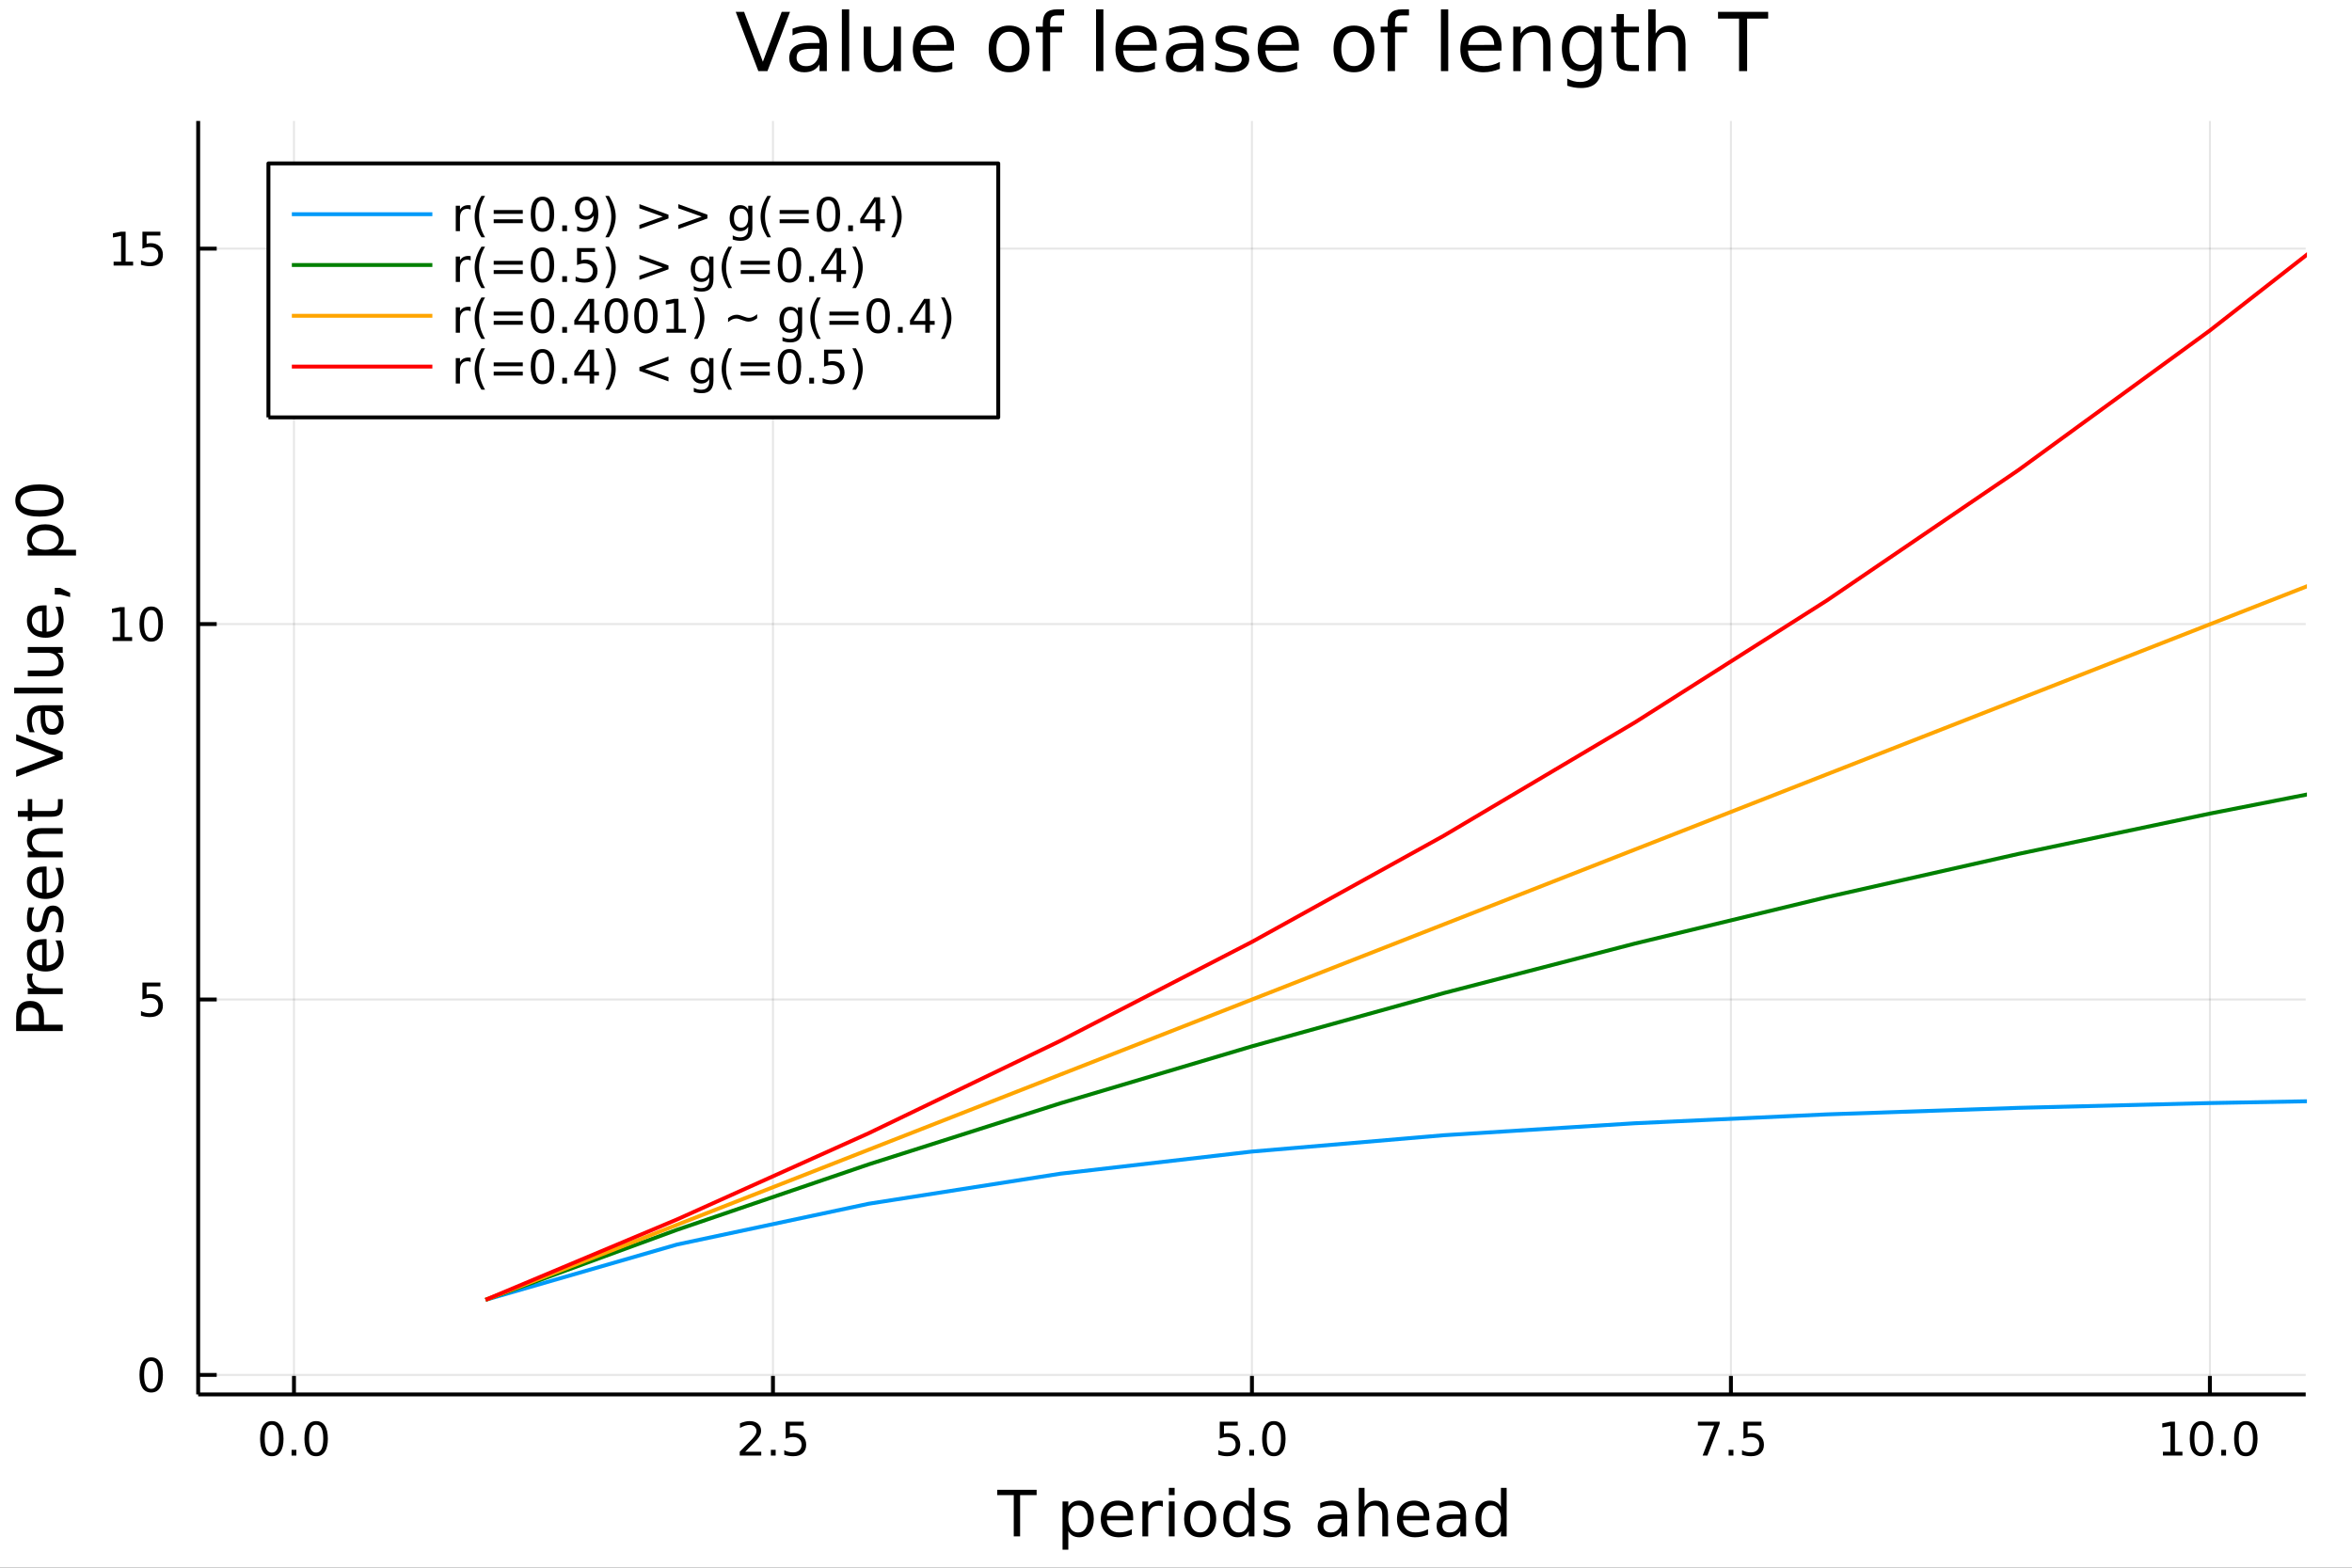 <?xml version="1.0" encoding="utf-8"?>
<svg xmlns="http://www.w3.org/2000/svg" xmlns:xlink="http://www.w3.org/1999/xlink" width="600" height="400" viewBox="0 0 2400 1600">
<rect x="0" y="0" width="2400" height="1600" fill="#333333" stroke="none"/>
<defs>
  <clipPath id="clip820">
    <rect x="0" y="0" width="2400" height="1600"/>
  </clipPath>
</defs>
<path clip-path="url(#clip820)" d="
M0 1600 L2400 1600 L2400 0 L0 0  Z
  " fill="#ffffff" fill-rule="evenodd" fill-opacity="1"/>
<defs>
  <clipPath id="clip821">
    <rect x="480" y="0" width="1681" height="1600"/>
  </clipPath>
</defs>
<path clip-path="url(#clip820)" d="
M202.227 1423.18 L2352.76 1423.18 L2352.76 123.472 L202.227 123.472  Z
  " fill="#ffffff" fill-rule="evenodd" fill-opacity="1"/>
<defs>
  <clipPath id="clip822">
    <rect x="202" y="123" width="2152" height="1301"/>
  </clipPath>
</defs>
<polyline clip-path="url(#clip822)" style="stroke:#000000; stroke-linecap:butt; stroke-linejoin:round; stroke-width:2; stroke-opacity:0.1; fill:none" points="
  299.979,1423.18 299.979,123.472 
  "/>
<polyline clip-path="url(#clip822)" style="stroke:#000000; stroke-linecap:butt; stroke-linejoin:round; stroke-width:2; stroke-opacity:0.1; fill:none" points="
  788.735,1423.18 788.735,123.472 
  "/>
<polyline clip-path="url(#clip822)" style="stroke:#000000; stroke-linecap:butt; stroke-linejoin:round; stroke-width:2; stroke-opacity:0.1; fill:none" points="
  1277.49,1423.18 1277.49,123.472 
  "/>
<polyline clip-path="url(#clip822)" style="stroke:#000000; stroke-linecap:butt; stroke-linejoin:round; stroke-width:2; stroke-opacity:0.1; fill:none" points="
  1766.25,1423.18 1766.25,123.472 
  "/>
<polyline clip-path="url(#clip822)" style="stroke:#000000; stroke-linecap:butt; stroke-linejoin:round; stroke-width:2; stroke-opacity:0.1; fill:none" points="
  2255,1423.18 2255,123.472 
  "/>
<polyline clip-path="url(#clip820)" style="stroke:#000000; stroke-linecap:butt; stroke-linejoin:round; stroke-width:4; stroke-opacity:1; fill:none" points="
  202.227,1423.18 2352.76,1423.18 
  "/>
<polyline clip-path="url(#clip820)" style="stroke:#000000; stroke-linecap:butt; stroke-linejoin:round; stroke-width:4; stroke-opacity:1; fill:none" points="
  299.979,1423.18 299.979,1404.28 
  "/>
<polyline clip-path="url(#clip820)" style="stroke:#000000; stroke-linecap:butt; stroke-linejoin:round; stroke-width:4; stroke-opacity:1; fill:none" points="
  788.735,1423.18 788.735,1404.28 
  "/>
<polyline clip-path="url(#clip820)" style="stroke:#000000; stroke-linecap:butt; stroke-linejoin:round; stroke-width:4; stroke-opacity:1; fill:none" points="
  1277.49,1423.18 1277.49,1404.28 
  "/>
<polyline clip-path="url(#clip820)" style="stroke:#000000; stroke-linecap:butt; stroke-linejoin:round; stroke-width:4; stroke-opacity:1; fill:none" points="
  1766.25,1423.18 1766.25,1404.28 
  "/>
<polyline clip-path="url(#clip820)" style="stroke:#000000; stroke-linecap:butt; stroke-linejoin:round; stroke-width:4; stroke-opacity:1; fill:none" points="
  2255,1423.18 2255,1404.28 
  "/>
<path clip-path="url(#clip820)" d="M277.363 1454.1 Q273.752 1454.1 271.923 1457.66 Q270.118 1461.2 270.118 1468.33 Q270.118 1475.44 271.923 1479.01 Q273.752 1482.55 277.363 1482.55 Q280.997 1482.55 282.803 1479.01 Q284.632 1475.44 284.632 1468.33 Q284.632 1461.2 282.803 1457.66 Q280.997 1454.1 277.363 1454.1 M277.363 1450.39 Q283.173 1450.39 286.229 1455 Q289.308 1459.58 289.308 1468.33 Q289.308 1477.06 286.229 1481.67 Q283.173 1486.25 277.363 1486.25 Q271.553 1486.25 268.474 1481.67 Q265.419 1477.06 265.419 1468.33 Q265.419 1459.58 268.474 1455 Q271.553 1450.39 277.363 1450.39 Z" fill="#000000" fill-rule="evenodd" fill-opacity="1" /><path clip-path="url(#clip820)" d="M297.525 1479.7 L302.409 1479.7 L302.409 1485.58 L297.525 1485.58 L297.525 1479.7 Z" fill="#000000" fill-rule="evenodd" fill-opacity="1" /><path clip-path="url(#clip820)" d="M322.594 1454.1 Q318.983 1454.1 317.155 1457.66 Q315.349 1461.2 315.349 1468.33 Q315.349 1475.44 317.155 1479.01 Q318.983 1482.55 322.594 1482.55 Q326.229 1482.55 328.034 1479.01 Q329.863 1475.44 329.863 1468.33 Q329.863 1461.2 328.034 1457.66 Q326.229 1454.1 322.594 1454.1 M322.594 1450.39 Q328.405 1450.39 331.46 1455 Q334.539 1459.58 334.539 1468.33 Q334.539 1477.06 331.46 1481.67 Q328.405 1486.25 322.594 1486.25 Q316.784 1486.25 313.706 1481.67 Q310.65 1477.06 310.65 1468.33 Q310.65 1459.58 313.706 1455 Q316.784 1450.39 322.594 1450.39 Z" fill="#000000" fill-rule="evenodd" fill-opacity="1" /><path clip-path="url(#clip820)" d="M760.471 1481.64 L776.791 1481.64 L776.791 1485.58 L754.847 1485.58 L754.847 1481.64 Q757.509 1478.89 762.092 1474.26 Q766.698 1469.61 767.879 1468.27 Q770.124 1465.74 771.004 1464.01 Q771.907 1462.25 771.907 1460.56 Q771.907 1457.8 769.962 1456.07 Q768.041 1454.33 764.939 1454.33 Q762.74 1454.33 760.286 1455.09 Q757.856 1455.86 755.078 1457.41 L755.078 1452.69 Q757.902 1451.55 760.356 1450.97 Q762.809 1450.39 764.846 1450.39 Q770.217 1450.39 773.411 1453.08 Q776.606 1455.77 776.606 1460.26 Q776.606 1462.39 775.795 1464.31 Q775.008 1466.2 772.902 1468.8 Q772.323 1469.47 769.221 1472.69 Q766.12 1475.88 760.471 1481.64 Z" fill="#000000" fill-rule="evenodd" fill-opacity="1" /><path clip-path="url(#clip820)" d="M786.606 1479.7 L791.49 1479.7 L791.49 1485.58 L786.606 1485.58 L786.606 1479.7 Z" fill="#000000" fill-rule="evenodd" fill-opacity="1" /><path clip-path="url(#clip820)" d="M801.721 1451.02 L820.078 1451.02 L820.078 1454.96 L806.004 1454.96 L806.004 1463.43 Q807.022 1463.08 808.041 1462.92 Q809.059 1462.73 810.078 1462.73 Q815.865 1462.73 819.244 1465.9 Q822.624 1469.08 822.624 1474.49 Q822.624 1480.07 819.152 1483.17 Q815.68 1486.25 809.36 1486.25 Q807.184 1486.25 804.916 1485.88 Q802.67 1485.51 800.263 1484.77 L800.263 1480.07 Q802.346 1481.2 804.568 1481.76 Q806.791 1482.32 809.268 1482.32 Q813.272 1482.32 815.61 1480.21 Q817.948 1478.1 817.948 1474.49 Q817.948 1470.88 815.61 1468.77 Q813.272 1466.67 809.268 1466.67 Q807.393 1466.67 805.518 1467.08 Q803.666 1467.5 801.721 1468.38 L801.721 1451.02 Z" fill="#000000" fill-rule="evenodd" fill-opacity="1" /><path clip-path="url(#clip820)" d="M1244.66 1451.02 L1263.01 1451.02 L1263.01 1454.96 L1248.94 1454.96 L1248.94 1463.43 Q1249.96 1463.08 1250.98 1462.92 Q1251.99 1462.73 1253.01 1462.73 Q1258.8 1462.73 1262.18 1465.9 Q1265.56 1469.08 1265.56 1474.49 Q1265.56 1480.07 1262.09 1483.17 Q1258.61 1486.25 1252.3 1486.25 Q1250.12 1486.25 1247.85 1485.88 Q1245.61 1485.51 1243.2 1484.77 L1243.2 1480.07 Q1245.28 1481.2 1247.5 1481.76 Q1249.73 1482.32 1252.2 1482.32 Q1256.21 1482.32 1258.55 1480.21 Q1260.88 1478.1 1260.88 1474.49 Q1260.88 1470.88 1258.55 1468.77 Q1256.21 1466.67 1252.2 1466.67 Q1250.33 1466.67 1248.45 1467.08 Q1246.6 1467.5 1244.66 1468.38 L1244.66 1451.02 Z" fill="#000000" fill-rule="evenodd" fill-opacity="1" /><path clip-path="url(#clip820)" d="M1274.77 1479.7 L1279.66 1479.7 L1279.66 1485.58 L1274.77 1485.58 L1274.77 1479.7 Z" fill="#000000" fill-rule="evenodd" fill-opacity="1" /><path clip-path="url(#clip820)" d="M1299.84 1454.1 Q1296.23 1454.1 1294.4 1457.66 Q1292.6 1461.2 1292.6 1468.33 Q1292.6 1475.44 1294.4 1479.01 Q1296.23 1482.55 1299.84 1482.55 Q1303.48 1482.55 1305.28 1479.01 Q1307.11 1475.44 1307.11 1468.33 Q1307.11 1461.2 1305.28 1457.66 Q1303.48 1454.1 1299.84 1454.1 M1299.84 1450.39 Q1305.65 1450.39 1308.71 1455 Q1311.79 1459.58 1311.79 1468.33 Q1311.79 1477.06 1308.71 1481.67 Q1305.65 1486.25 1299.84 1486.25 Q1294.03 1486.25 1290.95 1481.67 Q1287.9 1477.06 1287.9 1468.33 Q1287.9 1459.58 1290.95 1455 Q1294.03 1450.39 1299.84 1450.39 Z" fill="#000000" fill-rule="evenodd" fill-opacity="1" /><path clip-path="url(#clip820)" d="M1732.57 1451.02 L1754.79 1451.02 L1754.79 1453.01 L1742.24 1485.58 L1737.36 1485.58 L1749.16 1454.96 L1732.57 1454.96 L1732.57 1451.02 Z" fill="#000000" fill-rule="evenodd" fill-opacity="1" /><path clip-path="url(#clip820)" d="M1763.91 1479.7 L1768.79 1479.7 L1768.79 1485.58 L1763.91 1485.58 L1763.91 1479.7 Z" fill="#000000" fill-rule="evenodd" fill-opacity="1" /><path clip-path="url(#clip820)" d="M1779.03 1451.02 L1797.38 1451.02 L1797.38 1454.96 L1783.31 1454.96 L1783.31 1463.43 Q1784.33 1463.08 1785.35 1462.92 Q1786.36 1462.73 1787.38 1462.73 Q1793.17 1462.73 1796.55 1465.9 Q1799.93 1469.08 1799.93 1474.49 Q1799.93 1480.07 1796.46 1483.17 Q1792.98 1486.25 1786.66 1486.25 Q1784.49 1486.25 1782.22 1485.88 Q1779.97 1485.51 1777.57 1484.77 L1777.57 1480.07 Q1779.65 1481.2 1781.87 1481.76 Q1784.1 1482.32 1786.57 1482.32 Q1790.58 1482.32 1792.91 1480.21 Q1795.25 1478.1 1795.25 1474.49 Q1795.25 1470.88 1792.91 1468.77 Q1790.58 1466.67 1786.57 1466.67 Q1784.7 1466.67 1782.82 1467.08 Q1780.97 1467.5 1779.03 1468.38 L1779.03 1451.02 Z" fill="#000000" fill-rule="evenodd" fill-opacity="1" /><path clip-path="url(#clip820)" d="M2207.08 1481.64 L2214.72 1481.64 L2214.72 1455.28 L2206.41 1456.95 L2206.41 1452.69 L2214.67 1451.02 L2219.35 1451.02 L2219.35 1481.64 L2226.98 1481.64 L2226.98 1485.58 L2207.08 1485.58 L2207.08 1481.64 Z" fill="#000000" fill-rule="evenodd" fill-opacity="1" /><path clip-path="url(#clip820)" d="M2246.43 1454.1 Q2242.82 1454.1 2240.99 1457.66 Q2239.18 1461.2 2239.18 1468.33 Q2239.18 1475.44 2240.99 1479.01 Q2242.82 1482.55 2246.43 1482.55 Q2250.06 1482.55 2251.87 1479.01 Q2253.7 1475.44 2253.7 1468.33 Q2253.7 1461.2 2251.87 1457.66 Q2250.06 1454.1 2246.43 1454.1 M2246.43 1450.39 Q2252.24 1450.39 2255.29 1455 Q2258.37 1459.58 2258.37 1468.33 Q2258.37 1477.06 2255.29 1481.67 Q2252.24 1486.25 2246.43 1486.25 Q2240.62 1486.25 2237.54 1481.67 Q2234.48 1477.06 2234.48 1468.33 Q2234.48 1459.58 2237.54 1455 Q2240.62 1450.39 2246.43 1450.39 Z" fill="#000000" fill-rule="evenodd" fill-opacity="1" /><path clip-path="url(#clip820)" d="M2266.59 1479.7 L2271.47 1479.7 L2271.47 1485.58 L2266.59 1485.58 L2266.59 1479.7 Z" fill="#000000" fill-rule="evenodd" fill-opacity="1" /><path clip-path="url(#clip820)" d="M2291.66 1454.1 Q2288.05 1454.1 2286.22 1457.66 Q2284.41 1461.2 2284.41 1468.33 Q2284.41 1475.44 2286.22 1479.01 Q2288.05 1482.55 2291.66 1482.55 Q2295.29 1482.55 2297.1 1479.01 Q2298.93 1475.44 2298.93 1468.33 Q2298.93 1461.2 2297.1 1457.66 Q2295.29 1454.1 2291.66 1454.1 M2291.66 1450.39 Q2297.47 1450.39 2300.53 1455 Q2303.6 1459.58 2303.6 1468.33 Q2303.6 1477.06 2300.53 1481.67 Q2297.47 1486.25 2291.66 1486.25 Q2285.85 1486.25 2282.77 1481.67 Q2279.72 1477.06 2279.72 1468.33 Q2279.72 1459.58 2282.77 1455 Q2285.85 1450.39 2291.66 1450.39 Z" fill="#000000" fill-rule="evenodd" fill-opacity="1" /><path clip-path="url(#clip820)" d="M1017.58 1520.52 L1057.78 1520.52 L1057.78 1525.93 L1040.91 1525.93 L1040.91 1568.04 L1034.45 1568.04 L1034.45 1525.93 L1017.58 1525.93 L1017.58 1520.52 Z" fill="#000000" fill-rule="evenodd" fill-opacity="1" /><path clip-path="url(#clip820)" d="M1090.12 1562.7 L1090.12 1581.6 L1084.23 1581.6 L1084.23 1532.4 L1090.12 1532.4 L1090.12 1537.81 Q1091.96 1534.62 1094.76 1533.1 Q1097.6 1531.54 1101.51 1531.54 Q1108 1531.54 1112.05 1536.69 Q1116.12 1541.85 1116.12 1550.25 Q1116.12 1558.65 1112.05 1563.81 Q1108 1568.97 1101.51 1568.97 Q1097.6 1568.97 1094.76 1567.44 Q1091.96 1565.88 1090.12 1562.7 M1110.04 1550.25 Q1110.04 1543.79 1107.37 1540.13 Q1104.73 1536.44 1100.08 1536.44 Q1095.43 1536.44 1092.76 1540.13 Q1090.12 1543.79 1090.12 1550.25 Q1090.12 1556.71 1092.76 1560.4 Q1095.43 1564.07 1100.08 1564.07 Q1104.73 1564.07 1107.37 1560.4 Q1110.04 1556.71 1110.04 1550.25 Z" fill="#000000" fill-rule="evenodd" fill-opacity="1" /><path clip-path="url(#clip820)" d="M1156.32 1548.76 L1156.32 1551.62 L1129.39 1551.62 Q1129.78 1557.67 1133.02 1560.85 Q1136.3 1564 1142.12 1564 Q1145.5 1564 1148.65 1563.17 Q1151.83 1562.35 1154.95 1560.69 L1154.95 1566.23 Q1151.8 1567.57 1148.49 1568.27 Q1145.18 1568.97 1141.77 1568.97 Q1133.24 1568.97 1128.25 1564 Q1123.28 1559.04 1123.28 1550.57 Q1123.28 1541.82 1127.99 1536.69 Q1132.74 1531.54 1140.76 1531.54 Q1147.95 1531.54 1152.12 1536.18 Q1156.32 1540.8 1156.32 1548.76 M1150.46 1547.04 Q1150.4 1542.23 1147.76 1539.37 Q1145.15 1536.5 1140.82 1536.5 Q1135.92 1536.5 1132.96 1539.27 Q1130.03 1542.04 1129.58 1547.07 L1150.46 1547.04 Z" fill="#000000" fill-rule="evenodd" fill-opacity="1" /><path clip-path="url(#clip820)" d="M1186.59 1537.87 Q1185.6 1537.3 1184.43 1537.04 Q1183.28 1536.76 1181.88 1536.76 Q1176.91 1536.76 1174.24 1540 Q1171.6 1543.22 1171.6 1549.27 L1171.6 1568.04 L1165.71 1568.04 L1165.71 1532.4 L1171.6 1532.4 L1171.6 1537.93 Q1173.44 1534.69 1176.4 1533.13 Q1179.36 1531.54 1183.6 1531.54 Q1184.2 1531.54 1184.93 1531.63 Q1185.67 1531.7 1186.56 1531.85 L1186.59 1537.87 Z" fill="#000000" fill-rule="evenodd" fill-opacity="1" /><path clip-path="url(#clip820)" d="M1192.73 1532.4 L1198.59 1532.4 L1198.59 1568.04 L1192.73 1568.04 L1192.73 1532.4 M1192.73 1518.52 L1198.59 1518.52 L1198.59 1525.93 L1192.73 1525.93 L1192.73 1518.52 Z" fill="#000000" fill-rule="evenodd" fill-opacity="1" /><path clip-path="url(#clip820)" d="M1224.66 1536.5 Q1219.95 1536.5 1217.21 1540.19 Q1214.47 1543.85 1214.47 1550.25 Q1214.47 1556.65 1217.18 1560.34 Q1219.91 1564 1224.66 1564 Q1229.34 1564 1232.07 1560.31 Q1234.81 1556.62 1234.81 1550.25 Q1234.81 1543.92 1232.07 1540.23 Q1229.34 1536.5 1224.66 1536.5 M1224.66 1531.54 Q1232.3 1531.54 1236.66 1536.5 Q1241.02 1541.47 1241.02 1550.25 Q1241.02 1559 1236.66 1564 Q1232.3 1568.97 1224.66 1568.97 Q1216.99 1568.97 1212.63 1564 Q1208.3 1559 1208.3 1550.25 Q1208.3 1541.47 1212.63 1536.5 Q1216.99 1531.54 1224.66 1531.54 Z" fill="#000000" fill-rule="evenodd" fill-opacity="1" /><path clip-path="url(#clip820)" d="M1274.18 1537.81 L1274.18 1518.52 L1280.04 1518.52 L1280.04 1568.04 L1274.18 1568.04 L1274.18 1562.7 Q1272.34 1565.88 1269.5 1567.44 Q1266.7 1568.97 1262.76 1568.97 Q1256.29 1568.97 1252.22 1563.81 Q1248.18 1558.65 1248.18 1550.25 Q1248.18 1541.85 1252.22 1536.69 Q1256.29 1531.54 1262.76 1531.54 Q1266.7 1531.54 1269.5 1533.1 Q1272.34 1534.62 1274.18 1537.81 M1254.23 1550.25 Q1254.23 1556.71 1256.87 1560.4 Q1259.54 1564.07 1264.19 1564.07 Q1268.83 1564.07 1271.51 1560.4 Q1274.18 1556.71 1274.18 1550.25 Q1274.18 1543.79 1271.51 1540.13 Q1268.83 1536.44 1264.19 1536.44 Q1259.54 1536.44 1256.87 1540.13 Q1254.23 1543.79 1254.23 1550.25 Z" fill="#000000" fill-rule="evenodd" fill-opacity="1" /><path clip-path="url(#clip820)" d="M1314.83 1533.45 L1314.83 1538.98 Q1312.34 1537.71 1309.67 1537.07 Q1307 1536.44 1304.13 1536.44 Q1299.77 1536.44 1297.58 1537.77 Q1295.41 1539.11 1295.41 1541.79 Q1295.41 1543.82 1296.97 1545 Q1298.53 1546.15 1303.24 1547.2 L1305.25 1547.64 Q1311.48 1548.98 1314.09 1551.43 Q1316.74 1553.85 1316.74 1558.21 Q1316.74 1563.17 1312.79 1566.07 Q1308.87 1568.97 1302 1568.97 Q1299.14 1568.97 1296.02 1568.39 Q1292.93 1567.85 1289.49 1566.74 L1289.49 1560.69 Q1292.74 1562.38 1295.89 1563.24 Q1299.04 1564.07 1302.13 1564.07 Q1306.26 1564.07 1308.49 1562.66 Q1310.72 1561.23 1310.72 1558.65 Q1310.72 1556.27 1309.1 1554.99 Q1307.51 1553.72 1302.06 1552.54 L1300.03 1552.07 Q1294.58 1550.92 1292.16 1548.56 Q1289.75 1546.18 1289.75 1542.04 Q1289.75 1537.01 1293.31 1534.27 Q1296.88 1531.54 1303.43 1531.54 Q1306.68 1531.54 1309.54 1532.01 Q1312.41 1532.49 1314.83 1533.45 Z" fill="#000000" fill-rule="evenodd" fill-opacity="1" /><path clip-path="url(#clip820)" d="M1362.98 1550.12 Q1355.89 1550.12 1353.15 1551.75 Q1350.41 1553.37 1350.41 1557.29 Q1350.41 1560.4 1352.45 1562.25 Q1354.52 1564.07 1358.05 1564.07 Q1362.92 1564.07 1365.85 1560.63 Q1368.81 1557.16 1368.81 1551.43 L1368.81 1550.12 L1362.98 1550.12 M1374.66 1547.71 L1374.66 1568.04 L1368.81 1568.04 L1368.81 1562.63 Q1366.8 1565.88 1363.81 1567.44 Q1360.82 1568.97 1356.49 1568.97 Q1351.02 1568.97 1347.77 1565.91 Q1344.55 1562.82 1344.55 1557.67 Q1344.55 1551.65 1348.56 1548.6 Q1352.61 1545.54 1360.6 1545.54 L1368.81 1545.54 L1368.81 1544.97 Q1368.81 1540.93 1366.13 1538.73 Q1363.49 1536.5 1358.69 1536.5 Q1355.63 1536.5 1352.73 1537.23 Q1349.84 1537.97 1347.16 1539.43 L1347.16 1534.02 Q1350.38 1532.78 1353.4 1532.17 Q1356.43 1531.54 1359.29 1531.54 Q1367.03 1531.54 1370.84 1535.55 Q1374.66 1539.56 1374.66 1547.71 Z" fill="#000000" fill-rule="evenodd" fill-opacity="1" /><path clip-path="url(#clip820)" d="M1416.36 1546.53 L1416.36 1568.04 L1410.5 1568.04 L1410.5 1546.72 Q1410.5 1541.66 1408.53 1539.14 Q1406.56 1536.63 1402.61 1536.63 Q1397.87 1536.63 1395.13 1539.65 Q1392.39 1542.68 1392.39 1547.9 L1392.39 1568.04 L1386.5 1568.04 L1386.5 1518.52 L1392.39 1518.52 L1392.39 1537.93 Q1394.49 1534.72 1397.33 1533.13 Q1400.19 1531.54 1403.91 1531.54 Q1410.06 1531.54 1413.21 1535.36 Q1416.36 1539.14 1416.36 1546.53 Z" fill="#000000" fill-rule="evenodd" fill-opacity="1" /><path clip-path="url(#clip820)" d="M1458.53 1548.76 L1458.53 1551.62 L1431.61 1551.62 Q1431.99 1557.67 1435.23 1560.85 Q1438.51 1564 1444.34 1564 Q1447.71 1564 1450.86 1563.17 Q1454.04 1562.35 1457.16 1560.69 L1457.16 1566.23 Q1454.01 1567.57 1450.7 1568.27 Q1447.39 1568.97 1443.99 1568.97 Q1435.46 1568.97 1430.46 1564 Q1425.49 1559.04 1425.49 1550.57 Q1425.49 1541.82 1430.2 1536.69 Q1434.95 1531.54 1442.97 1531.54 Q1450.16 1531.54 1454.33 1536.18 Q1458.53 1540.8 1458.53 1548.76 M1452.68 1547.04 Q1452.61 1542.23 1449.97 1539.37 Q1447.36 1536.5 1443.03 1536.5 Q1438.13 1536.5 1435.17 1539.27 Q1432.24 1542.04 1431.8 1547.07 L1452.68 1547.04 Z" fill="#000000" fill-rule="evenodd" fill-opacity="1" /><path clip-path="url(#clip820)" d="M1484.35 1550.12 Q1477.25 1550.12 1474.51 1551.75 Q1471.77 1553.37 1471.77 1557.29 Q1471.77 1560.4 1473.81 1562.25 Q1475.88 1564.07 1479.41 1564.07 Q1484.28 1564.07 1487.21 1560.63 Q1490.17 1557.16 1490.17 1551.43 L1490.17 1550.12 L1484.35 1550.12 M1496.03 1547.71 L1496.03 1568.04 L1490.17 1568.04 L1490.17 1562.63 Q1488.16 1565.88 1485.17 1567.44 Q1482.18 1568.97 1477.85 1568.97 Q1472.38 1568.97 1469.13 1565.91 Q1465.92 1562.82 1465.92 1557.67 Q1465.92 1551.65 1469.93 1548.6 Q1473.97 1545.54 1481.96 1545.54 L1490.17 1545.54 L1490.17 1544.97 Q1490.17 1540.93 1487.5 1538.73 Q1484.85 1536.5 1480.05 1536.5 Q1476.99 1536.5 1474.1 1537.23 Q1471.2 1537.97 1468.53 1539.43 L1468.53 1534.02 Q1471.74 1532.78 1474.76 1532.17 Q1477.79 1531.54 1480.65 1531.54 Q1488.39 1531.54 1492.21 1535.55 Q1496.03 1539.56 1496.03 1547.71 Z" fill="#000000" fill-rule="evenodd" fill-opacity="1" /><path clip-path="url(#clip820)" d="M1531.55 1537.81 L1531.55 1518.52 L1537.4 1518.52 L1537.4 1568.04 L1531.55 1568.04 L1531.55 1562.7 Q1529.7 1565.88 1526.87 1567.44 Q1524.07 1568.97 1520.12 1568.97 Q1513.66 1568.97 1509.59 1563.81 Q1505.54 1558.65 1505.54 1550.25 Q1505.54 1541.85 1509.59 1536.69 Q1513.66 1531.54 1520.12 1531.54 Q1524.07 1531.54 1526.87 1533.1 Q1529.7 1534.62 1531.55 1537.81 M1511.59 1550.25 Q1511.59 1556.71 1514.23 1560.4 Q1516.91 1564.07 1521.55 1564.07 Q1526.2 1564.07 1528.87 1560.4 Q1531.55 1556.71 1531.55 1550.25 Q1531.55 1543.79 1528.87 1540.13 Q1526.2 1536.44 1521.55 1536.44 Q1516.91 1536.44 1514.23 1540.13 Q1511.59 1543.79 1511.59 1550.25 Z" fill="#000000" fill-rule="evenodd" fill-opacity="1" /><polyline clip-path="url(#clip822)" style="stroke:#000000; stroke-linecap:butt; stroke-linejoin:round; stroke-width:2; stroke-opacity:0.1; fill:none" points="
  202.227,1403.26 2352.76,1403.26 
  "/>
<polyline clip-path="url(#clip822)" style="stroke:#000000; stroke-linecap:butt; stroke-linejoin:round; stroke-width:2; stroke-opacity:0.1; fill:none" points="
  202.227,1020.09 2352.76,1020.09 
  "/>
<polyline clip-path="url(#clip822)" style="stroke:#000000; stroke-linecap:butt; stroke-linejoin:round; stroke-width:2; stroke-opacity:0.1; fill:none" points="
  202.227,636.918 2352.76,636.918 
  "/>
<polyline clip-path="url(#clip822)" style="stroke:#000000; stroke-linecap:butt; stroke-linejoin:round; stroke-width:2; stroke-opacity:0.1; fill:none" points="
  202.227,253.749 2352.76,253.749 
  "/>
<polyline clip-path="url(#clip820)" style="stroke:#000000; stroke-linecap:butt; stroke-linejoin:round; stroke-width:4; stroke-opacity:1; fill:none" points="
  202.227,1423.18 202.227,123.472 
  "/>
<polyline clip-path="url(#clip820)" style="stroke:#000000; stroke-linecap:butt; stroke-linejoin:round; stroke-width:4; stroke-opacity:1; fill:none" points="
  202.227,1403.26 221.125,1403.26 
  "/>
<polyline clip-path="url(#clip820)" style="stroke:#000000; stroke-linecap:butt; stroke-linejoin:round; stroke-width:4; stroke-opacity:1; fill:none" points="
  202.227,1020.09 221.125,1020.09 
  "/>
<polyline clip-path="url(#clip820)" style="stroke:#000000; stroke-linecap:butt; stroke-linejoin:round; stroke-width:4; stroke-opacity:1; fill:none" points="
  202.227,636.918 221.125,636.918 
  "/>
<polyline clip-path="url(#clip820)" style="stroke:#000000; stroke-linecap:butt; stroke-linejoin:round; stroke-width:4; stroke-opacity:1; fill:none" points="
  202.227,253.749 221.125,253.749 
  "/>
<path clip-path="url(#clip820)" d="M154.283 1389.05 Q150.672 1389.05 148.843 1392.62 Q147.038 1396.16 147.038 1403.29 Q147.038 1410.4 148.843 1413.96 Q150.672 1417.5 154.283 1417.5 Q157.917 1417.5 159.723 1413.96 Q161.552 1410.4 161.552 1403.29 Q161.552 1396.16 159.723 1392.62 Q157.917 1389.05 154.283 1389.05 M154.283 1385.35 Q160.093 1385.35 163.149 1389.96 Q166.227 1394.54 166.227 1403.29 Q166.227 1412.02 163.149 1416.62 Q160.093 1421.21 154.283 1421.21 Q148.473 1421.21 145.394 1416.62 Q142.339 1412.02 142.339 1403.29 Q142.339 1394.54 145.394 1389.96 Q148.473 1385.35 154.283 1385.35 Z" fill="#000000" fill-rule="evenodd" fill-opacity="1" /><path clip-path="url(#clip820)" d="M145.325 1002.81 L163.681 1002.81 L163.681 1006.74 L149.607 1006.74 L149.607 1015.21 Q150.626 1014.87 151.644 1014.7 Q152.663 1014.52 153.681 1014.52 Q159.468 1014.52 162.848 1017.69 Q166.227 1020.86 166.227 1026.28 Q166.227 1031.86 162.755 1034.96 Q159.283 1038.04 152.964 1038.04 Q150.788 1038.04 148.519 1037.67 Q146.274 1037.3 143.866 1036.56 L143.866 1031.86 Q145.95 1032.99 148.172 1033.55 Q150.394 1034.1 152.871 1034.1 Q156.876 1034.1 159.214 1032 Q161.552 1029.89 161.552 1026.28 Q161.552 1022.67 159.214 1020.56 Q156.876 1018.45 152.871 1018.45 Q150.996 1018.45 149.121 1018.87 Q147.269 1019.29 145.325 1020.17 L145.325 1002.81 Z" fill="#000000" fill-rule="evenodd" fill-opacity="1" /><path clip-path="url(#clip820)" d="M114.931 650.263 L122.57 650.263 L122.57 623.897 L114.26 625.564 L114.26 621.305 L122.524 619.638 L127.2 619.638 L127.2 650.263 L134.839 650.263 L134.839 654.198 L114.931 654.198 L114.931 650.263 Z" fill="#000000" fill-rule="evenodd" fill-opacity="1" /><path clip-path="url(#clip820)" d="M154.283 622.717 Q150.672 622.717 148.843 626.281 Q147.038 629.823 147.038 636.953 Q147.038 644.059 148.843 647.624 Q150.672 651.166 154.283 651.166 Q157.917 651.166 159.723 647.624 Q161.552 644.059 161.552 636.953 Q161.552 629.823 159.723 626.281 Q157.917 622.717 154.283 622.717 M154.283 619.013 Q160.093 619.013 163.149 623.619 Q166.227 628.203 166.227 636.953 Q166.227 645.68 163.149 650.286 Q160.093 654.869 154.283 654.869 Q148.473 654.869 145.394 650.286 Q142.339 645.68 142.339 636.953 Q142.339 628.203 145.394 623.619 Q148.473 619.013 154.283 619.013 Z" fill="#000000" fill-rule="evenodd" fill-opacity="1" /><path clip-path="url(#clip820)" d="M115.927 267.094 L123.566 267.094 L123.566 240.729 L115.256 242.395 L115.256 238.136 L123.519 236.469 L128.195 236.469 L128.195 267.094 L135.834 267.094 L135.834 271.029 L115.927 271.029 L115.927 267.094 Z" fill="#000000" fill-rule="evenodd" fill-opacity="1" /><path clip-path="url(#clip820)" d="M145.325 236.469 L163.681 236.469 L163.681 240.405 L149.607 240.405 L149.607 248.877 Q150.626 248.53 151.644 248.368 Q152.663 248.182 153.681 248.182 Q159.468 248.182 162.848 251.354 Q166.227 254.525 166.227 259.942 Q166.227 265.52 162.755 268.622 Q159.283 271.701 152.964 271.701 Q150.788 271.701 148.519 271.33 Q146.274 270.96 143.866 270.219 L143.866 265.52 Q145.95 266.654 148.172 267.21 Q150.394 267.766 152.871 267.766 Q156.876 267.766 159.214 265.659 Q161.552 263.553 161.552 259.942 Q161.552 256.33 159.214 254.224 Q156.876 252.117 152.871 252.117 Q150.996 252.117 149.121 252.534 Q147.269 252.951 145.325 253.83 L145.325 236.469 Z" fill="#000000" fill-rule="evenodd" fill-opacity="1" /><path clip-path="url(#clip820)" d="M21.768 1045.83 L39.623 1045.83 L39.623 1037.74 Q39.623 1033.25 37.3 1030.8 Q34.977 1028.35 30.68 1028.35 Q26.415 1028.35 24.091 1030.8 Q21.768 1033.25 21.768 1037.74 L21.768 1045.83 M16.484 1052.26 L16.484 1037.74 Q16.484 1029.75 20.113 1025.68 Q23.709 1021.57 30.68 1021.57 Q37.714 1021.57 41.31 1025.68 Q44.907 1029.75 44.907 1037.74 L44.907 1045.83 L64.004 1045.83 L64.004 1052.26 L16.484 1052.26 Z" fill="#000000" fill-rule="evenodd" fill-opacity="1" /><path clip-path="url(#clip820)" d="M33.831 993.691 Q33.258 994.678 33.003 995.855 Q32.717 997.001 32.717 998.401 Q32.717 1003.37 35.963 1006.04 Q39.178 1008.68 45.225 1008.68 L64.004 1008.68 L64.004 1014.57 L28.356 1014.57 L28.356 1008.68 L33.894 1008.68 Q30.648 1006.84 29.088 1003.88 Q27.497 1000.92 27.497 996.683 Q27.497 996.078 27.592 995.346 Q27.656 994.614 27.815 993.723 L33.831 993.691 Z" fill="#000000" fill-rule="evenodd" fill-opacity="1" /><path clip-path="url(#clip820)" d="M44.716 958.488 L47.581 958.488 L47.581 985.415 Q53.628 985.033 56.811 981.787 Q59.962 978.509 59.962 972.684 Q59.962 969.31 59.134 966.159 Q58.307 962.976 56.652 959.857 L62.19 959.857 Q63.527 963.008 64.227 966.318 Q64.927 969.628 64.927 973.034 Q64.927 981.564 59.962 986.561 Q54.997 991.526 46.53 991.526 Q37.777 991.526 32.653 986.816 Q27.497 982.073 27.497 974.053 Q27.497 966.859 32.144 962.69 Q36.759 958.488 44.716 958.488 M42.997 964.345 Q38.191 964.409 35.327 967.05 Q32.462 969.66 32.462 973.989 Q32.462 978.891 35.231 981.851 Q38 984.779 43.029 985.224 L42.997 964.345 Z" fill="#000000" fill-rule="evenodd" fill-opacity="1" /><path clip-path="url(#clip820)" d="M29.407 926.151 L34.945 926.151 Q33.672 928.633 33.035 931.307 Q32.398 933.981 32.398 936.845 Q32.398 941.206 33.735 943.402 Q35.072 945.566 37.746 945.566 Q39.783 945.566 40.96 944.006 Q42.106 942.447 43.157 937.736 L43.602 935.731 Q44.939 929.493 47.39 926.883 Q49.809 924.241 54.169 924.241 Q59.134 924.241 62.031 928.188 Q64.927 932.103 64.927 938.978 Q64.927 941.842 64.354 944.961 Q63.813 948.049 62.699 951.486 L56.652 951.486 Q58.339 948.24 59.198 945.089 Q60.026 941.938 60.026 938.85 Q60.026 934.713 58.625 932.485 Q57.193 930.257 54.615 930.257 Q52.228 930.257 50.955 931.88 Q49.681 933.471 48.504 938.914 L48.026 940.951 Q46.88 946.394 44.525 948.813 Q42.138 951.232 38 951.232 Q32.971 951.232 30.234 947.667 Q27.497 944.102 27.497 937.545 Q27.497 934.299 27.974 931.434 Q28.452 928.57 29.407 926.151 Z" fill="#000000" fill-rule="evenodd" fill-opacity="1" /><path clip-path="url(#clip820)" d="M44.716 884.423 L47.581 884.423 L47.581 911.35 Q53.628 910.968 56.811 907.722 Q59.962 904.444 59.962 898.619 Q59.962 895.245 59.134 892.094 Q58.307 888.911 56.652 885.792 L62.19 885.792 Q63.527 888.943 64.227 892.253 Q64.927 895.563 64.927 898.969 Q64.927 907.499 59.962 912.496 Q54.997 917.461 46.53 917.461 Q37.777 917.461 32.653 912.751 Q27.497 908.008 27.497 899.988 Q27.497 892.794 32.144 888.625 Q36.759 884.423 44.716 884.423 M42.997 890.28 Q38.191 890.344 35.327 892.985 Q32.462 895.595 32.462 899.924 Q32.462 904.826 35.231 907.786 Q38 910.714 43.029 911.159 L42.997 890.28 Z" fill="#000000" fill-rule="evenodd" fill-opacity="1" /><path clip-path="url(#clip820)" d="M42.488 845.179 L64.004 845.179 L64.004 851.035 L42.679 851.035 Q37.618 851.035 35.104 853.009 Q32.589 854.982 32.589 858.929 Q32.589 863.671 35.613 866.409 Q38.637 869.146 43.857 869.146 L64.004 869.146 L64.004 875.034 L28.356 875.034 L28.356 869.146 L33.894 869.146 Q30.68 867.045 29.088 864.212 Q27.497 861.348 27.497 857.624 Q27.497 851.481 31.316 848.33 Q35.104 845.179 42.488 845.179 Z" fill="#000000" fill-rule="evenodd" fill-opacity="1" /><path clip-path="url(#clip820)" d="M18.235 827.705 L28.356 827.705 L28.356 815.642 L32.908 815.642 L32.908 827.705 L52.259 827.705 Q56.62 827.705 57.861 826.527 Q59.103 825.318 59.103 821.658 L59.103 815.642 L64.004 815.642 L64.004 821.658 Q64.004 828.437 61.49 831.015 Q58.943 833.593 52.259 833.593 L32.908 833.593 L32.908 837.89 L28.356 837.89 L28.356 833.593 L18.235 833.593 L18.235 827.705 Z" fill="#000000" fill-rule="evenodd" fill-opacity="1" /><path clip-path="url(#clip820)" d="M64.004 774.711 L16.484 792.853 L16.484 786.137 L56.493 771.082 L16.484 755.995 L16.484 749.311 L64.004 767.422 L64.004 774.711 Z" fill="#000000" fill-rule="evenodd" fill-opacity="1" /><path clip-path="url(#clip820)" d="M46.085 731.487 Q46.085 738.585 47.708 741.322 Q49.331 744.06 53.246 744.06 Q56.365 744.06 58.211 742.023 Q60.026 739.954 60.026 736.421 Q60.026 731.551 56.588 728.623 Q53.119 725.663 47.39 725.663 L46.085 725.663 L46.085 731.487 M43.666 719.806 L64.004 719.806 L64.004 725.663 L58.593 725.663 Q61.84 727.668 63.399 730.66 Q64.927 733.652 64.927 737.98 Q64.927 743.455 61.872 746.701 Q58.784 749.916 53.628 749.916 Q47.612 749.916 44.557 745.906 Q41.501 741.863 41.501 733.875 L41.501 725.663 L40.928 725.663 Q36.886 725.663 34.69 728.336 Q32.462 730.978 32.462 735.784 Q32.462 738.84 33.194 741.736 Q33.926 744.633 35.39 747.306 L29.98 747.306 Q28.738 744.091 28.133 741.068 Q27.497 738.044 27.497 735.179 Q27.497 727.445 31.507 723.626 Q35.518 719.806 43.666 719.806 Z" fill="#000000" fill-rule="evenodd" fill-opacity="1" /><path clip-path="url(#clip820)" d="M14.479 707.743 L14.479 701.887 L64.004 701.887 L64.004 707.743 L14.479 707.743 Z" fill="#000000" fill-rule="evenodd" fill-opacity="1" /><path clip-path="url(#clip820)" d="M49.936 690.238 L28.356 690.238 L28.356 684.381 L49.713 684.381 Q54.774 684.381 57.32 682.408 Q59.835 680.434 59.835 676.488 Q59.835 671.745 56.811 669.008 Q53.787 666.239 48.567 666.239 L28.356 666.239 L28.356 660.382 L64.004 660.382 L64.004 666.239 L58.53 666.239 Q61.776 668.371 63.368 671.204 Q64.927 674.005 64.927 677.729 Q64.927 683.872 61.108 687.055 Q57.288 690.238 49.936 690.238 M27.497 675.501 L27.497 675.501 Z" fill="#000000" fill-rule="evenodd" fill-opacity="1" /><path clip-path="url(#clip820)" d="M44.716 617.828 L47.581 617.828 L47.581 644.755 Q53.628 644.373 56.811 641.126 Q59.962 637.848 59.962 632.023 Q59.962 628.649 59.134 625.498 Q58.307 622.316 56.652 619.196 L62.19 619.196 Q63.527 622.347 64.227 625.658 Q64.927 628.968 64.927 632.373 Q64.927 640.903 59.962 645.9 Q54.997 650.866 46.53 650.866 Q37.777 650.866 32.653 646.155 Q27.497 641.413 27.497 633.392 Q27.497 626.199 32.144 622.029 Q36.759 617.828 44.716 617.828 M42.997 623.684 Q38.191 623.748 35.327 626.39 Q32.462 629 32.462 633.328 Q32.462 638.23 35.231 641.19 Q38 644.118 43.029 644.564 L42.997 623.684 Z" fill="#000000" fill-rule="evenodd" fill-opacity="1" /><path clip-path="url(#clip820)" d="M55.92 606.72 L55.92 600.004 L61.394 600.004 L71.579 605.224 L71.579 609.329 L61.394 606.72 L55.92 606.72 Z" fill="#000000" fill-rule="evenodd" fill-opacity="1" /><path clip-path="url(#clip820)" d="M58.657 561.109 L77.563 561.109 L77.563 566.998 L28.356 566.998 L28.356 561.109 L33.767 561.109 Q30.584 559.263 29.056 556.462 Q27.497 553.63 27.497 549.715 Q27.497 543.222 32.653 539.179 Q37.809 535.105 46.212 535.105 Q54.615 535.105 59.771 539.179 Q64.927 543.222 64.927 549.715 Q64.927 553.63 63.399 556.462 Q61.84 559.263 58.657 561.109 M46.212 541.185 Q39.751 541.185 36.09 543.858 Q32.398 546.5 32.398 551.147 Q32.398 555.794 36.09 558.467 Q39.751 561.109 46.212 561.109 Q52.673 561.109 56.365 558.467 Q60.026 555.794 60.026 551.147 Q60.026 546.5 56.365 543.858 Q52.673 541.185 46.212 541.185 Z" fill="#000000" fill-rule="evenodd" fill-opacity="1" /><path clip-path="url(#clip820)" d="M20.717 510.82 Q20.717 515.785 25.619 518.3 Q30.489 520.782 40.292 520.782 Q50.063 520.782 54.965 518.3 Q59.835 515.785 59.835 510.82 Q59.835 505.823 54.965 503.34 Q50.063 500.826 40.292 500.826 Q30.489 500.826 25.619 503.34 Q20.717 505.823 20.717 510.82 M15.625 510.82 Q15.625 502.831 21.959 498.63 Q28.261 494.397 40.292 494.397 Q52.291 494.397 58.625 498.63 Q64.927 502.831 64.927 510.82 Q64.927 518.809 58.625 523.042 Q52.291 527.244 40.292 527.244 Q28.261 527.244 21.959 523.042 Q15.625 518.809 15.625 510.82 Z" fill="#000000" fill-rule="evenodd" fill-opacity="1" /><path clip-path="url(#clip820)" d="M773.823 72.576 L750.732 12.096 L759.28 12.096 L778.441 63.016 L797.642 12.096 L806.149 12.096 L783.099 72.576 L773.823 72.576 Z" fill="#000000" fill-rule="evenodd" fill-opacity="1" /><path clip-path="url(#clip820)" d="M828.834 49.769 Q819.8 49.769 816.316 51.835 Q812.833 53.901 812.833 58.884 Q812.833 62.854 815.425 65.203 Q818.058 67.512 822.555 67.512 Q828.753 67.512 832.48 63.137 Q836.247 58.722 836.247 51.43 L836.247 49.769 L828.834 49.769 M843.701 46.691 L843.701 72.576 L836.247 72.576 L836.247 65.689 Q833.695 69.821 829.887 71.806 Q826.079 73.751 820.57 73.751 Q813.602 73.751 809.47 69.862 Q805.379 65.933 805.379 59.37 Q805.379 51.714 810.483 47.825 Q815.628 43.936 825.796 43.936 L836.247 43.936 L836.247 43.207 Q836.247 38.062 832.844 35.267 Q829.482 32.431 823.365 32.431 Q819.476 32.431 815.79 33.363 Q812.104 34.295 808.701 36.158 L808.701 29.272 Q812.792 27.692 816.641 26.922 Q820.489 26.112 824.135 26.112 Q833.978 26.112 838.84 31.216 Q843.701 36.32 843.701 46.691 Z" fill="#000000" fill-rule="evenodd" fill-opacity="1" /><path clip-path="url(#clip820)" d="M859.054 9.544 L866.507 9.544 L866.507 72.576 L859.054 72.576 L859.054 9.544 Z" fill="#000000" fill-rule="evenodd" fill-opacity="1" /><path clip-path="url(#clip820)" d="M881.334 54.671 L881.334 27.206 L888.787 27.206 L888.787 54.387 Q888.787 60.828 891.299 64.069 Q893.81 67.269 898.833 67.269 Q904.869 67.269 908.353 63.421 Q911.877 59.573 911.877 52.929 L911.877 27.206 L919.331 27.206 L919.331 72.576 L911.877 72.576 L911.877 65.608 Q909.163 69.74 905.558 71.766 Q901.993 73.751 897.254 73.751 Q889.435 73.751 885.384 68.89 Q881.334 64.029 881.334 54.671 M900.089 26.112 L900.089 26.112 Z" fill="#000000" fill-rule="evenodd" fill-opacity="1" /><path clip-path="url(#clip820)" d="M973.492 48.028 L973.492 51.673 L939.221 51.673 Q939.707 59.37 943.839 63.421 Q948.011 67.431 955.425 67.431 Q959.719 67.431 963.729 66.378 Q967.78 65.325 971.75 63.218 L971.75 70.267 Q967.739 71.968 963.526 72.86 Q959.313 73.751 954.979 73.751 Q944.123 73.751 937.763 67.431 Q931.443 61.112 931.443 50.337 Q931.443 39.197 937.439 32.675 Q943.474 26.112 953.683 26.112 Q962.838 26.112 968.144 32.026 Q973.492 37.9 973.492 48.028 M966.038 45.84 Q965.957 39.723 962.595 36.077 Q959.273 32.431 953.764 32.431 Q947.525 32.431 943.758 35.956 Q940.031 39.48 939.464 45.88 L966.038 45.84 Z" fill="#000000" fill-rule="evenodd" fill-opacity="1" /><path clip-path="url(#clip820)" d="M1029.68 32.431 Q1023.68 32.431 1020.2 37.131 Q1016.71 41.789 1016.71 49.931 Q1016.71 58.074 1020.16 62.773 Q1023.64 67.431 1029.68 67.431 Q1035.63 67.431 1039.12 62.732 Q1042.6 58.033 1042.6 49.931 Q1042.6 41.87 1039.12 37.171 Q1035.63 32.431 1029.68 32.431 M1029.68 26.112 Q1039.4 26.112 1044.95 32.431 Q1050.5 38.751 1050.5 49.931 Q1050.5 61.071 1044.95 67.431 Q1039.4 73.751 1029.68 73.751 Q1019.91 73.751 1014.37 67.431 Q1008.86 61.071 1008.86 49.931 Q1008.86 38.751 1014.37 32.431 Q1019.91 26.112 1029.68 26.112 Z" fill="#000000" fill-rule="evenodd" fill-opacity="1" /><path clip-path="url(#clip820)" d="M1085.82 9.544 L1085.82 15.742 L1078.69 15.742 Q1074.68 15.742 1073.1 17.362 Q1071.56 18.983 1071.56 23.195 L1071.56 27.206 L1083.84 27.206 L1083.84 32.999 L1071.56 32.999 L1071.56 72.576 L1064.07 72.576 L1064.07 32.999 L1056.94 32.999 L1056.94 27.206 L1064.07 27.206 L1064.07 24.046 Q1064.07 16.471 1067.59 13.028 Q1071.12 9.544 1078.77 9.544 L1085.82 9.544 Z" fill="#000000" fill-rule="evenodd" fill-opacity="1" /><path clip-path="url(#clip820)" d="M1118.43 9.544 L1125.89 9.544 L1125.89 72.576 L1118.43 72.576 L1118.43 9.544 Z" fill="#000000" fill-rule="evenodd" fill-opacity="1" /><path clip-path="url(#clip820)" d="M1180.29 48.028 L1180.29 51.673 L1146.02 51.673 Q1146.51 59.37 1150.64 63.421 Q1154.81 67.431 1162.22 67.431 Q1166.52 67.431 1170.53 66.378 Q1174.58 65.325 1178.55 63.218 L1178.55 70.267 Q1174.54 71.968 1170.33 72.86 Q1166.11 73.751 1161.78 73.751 Q1150.92 73.751 1144.56 67.431 Q1138.24 61.112 1138.24 50.337 Q1138.24 39.197 1144.24 32.675 Q1150.27 26.112 1160.48 26.112 Q1169.64 26.112 1174.94 32.026 Q1180.29 37.9 1180.29 48.028 M1172.84 45.84 Q1172.76 39.723 1169.39 36.077 Q1166.07 32.431 1160.56 32.431 Q1154.32 32.431 1150.56 35.956 Q1146.83 39.48 1146.26 45.88 L1172.84 45.84 Z" fill="#000000" fill-rule="evenodd" fill-opacity="1" /><path clip-path="url(#clip820)" d="M1213.14 49.769 Q1204.11 49.769 1200.63 51.835 Q1197.14 53.901 1197.14 58.884 Q1197.14 62.854 1199.73 65.203 Q1202.37 67.512 1206.86 67.512 Q1213.06 67.512 1216.79 63.137 Q1220.56 58.722 1220.56 51.43 L1220.56 49.769 L1213.14 49.769 M1228.01 46.691 L1228.01 72.576 L1220.56 72.576 L1220.56 65.689 Q1218 69.821 1214.2 71.806 Q1210.39 73.751 1204.88 73.751 Q1197.91 73.751 1193.78 69.862 Q1189.69 65.933 1189.69 59.37 Q1189.69 51.714 1194.79 47.825 Q1199.94 43.936 1210.1 43.936 L1220.56 43.936 L1220.56 43.207 Q1220.56 38.062 1217.15 35.267 Q1213.79 32.431 1207.67 32.431 Q1203.79 32.431 1200.1 33.363 Q1196.41 34.295 1193.01 36.158 L1193.01 29.272 Q1197.1 27.692 1200.95 26.922 Q1204.8 26.112 1208.44 26.112 Q1218.29 26.112 1223.15 31.216 Q1228.01 36.32 1228.01 46.691 Z" fill="#000000" fill-rule="evenodd" fill-opacity="1" /><path clip-path="url(#clip820)" d="M1272.29 28.543 L1272.29 35.591 Q1269.13 33.971 1265.72 33.161 Q1262.32 32.35 1258.68 32.35 Q1253.13 32.35 1250.33 34.052 Q1247.58 35.753 1247.58 39.156 Q1247.58 41.749 1249.56 43.248 Q1251.55 44.706 1257.54 46.043 L1260.09 46.61 Q1268.03 48.311 1271.35 51.43 Q1274.72 54.509 1274.72 60.059 Q1274.72 66.378 1269.69 70.064 Q1264.71 73.751 1255.96 73.751 Q1252.32 73.751 1248.35 73.022 Q1244.42 72.333 1240.04 70.915 L1240.04 63.218 Q1244.17 65.365 1248.18 66.459 Q1252.19 67.512 1256.12 67.512 Q1261.39 67.512 1264.22 65.73 Q1267.06 63.907 1267.06 60.626 Q1267.06 57.588 1264.99 55.967 Q1262.97 54.347 1256.04 52.848 L1253.45 52.24 Q1246.52 50.782 1243.44 47.785 Q1240.37 44.746 1240.37 39.48 Q1240.37 33.08 1244.9 29.596 Q1249.44 26.112 1257.78 26.112 Q1261.92 26.112 1265.56 26.72 Q1269.21 27.327 1272.29 28.543 Z" fill="#000000" fill-rule="evenodd" fill-opacity="1" /><path clip-path="url(#clip820)" d="M1325.39 48.028 L1325.39 51.673 L1291.12 51.673 Q1291.61 59.37 1295.74 63.421 Q1299.91 67.431 1307.33 67.431 Q1311.62 67.431 1315.63 66.378 Q1319.68 65.325 1323.65 63.218 L1323.65 70.267 Q1319.64 71.968 1315.43 72.86 Q1311.22 73.751 1306.88 73.751 Q1296.02 73.751 1289.66 67.431 Q1283.35 61.112 1283.35 50.337 Q1283.35 39.197 1289.34 32.675 Q1295.38 26.112 1305.58 26.112 Q1314.74 26.112 1320.05 32.026 Q1325.39 37.9 1325.39 48.028 M1317.94 45.84 Q1317.86 39.723 1314.5 36.077 Q1311.17 32.431 1305.67 32.431 Q1299.43 32.431 1295.66 35.956 Q1291.93 39.48 1291.37 45.88 L1317.94 45.84 Z" fill="#000000" fill-rule="evenodd" fill-opacity="1" /><path clip-path="url(#clip820)" d="M1381.58 32.431 Q1375.58 32.431 1372.1 37.131 Q1368.62 41.789 1368.62 49.931 Q1368.62 58.074 1372.06 62.773 Q1375.54 67.431 1381.58 67.431 Q1387.53 67.431 1391.02 62.732 Q1394.5 58.033 1394.5 49.931 Q1394.5 41.87 1391.02 37.171 Q1387.53 32.431 1381.58 32.431 M1381.58 26.112 Q1391.3 26.112 1396.85 32.431 Q1402.4 38.751 1402.4 49.931 Q1402.4 61.071 1396.85 67.431 Q1391.3 73.751 1381.58 73.751 Q1371.82 73.751 1366.27 67.431 Q1360.76 61.071 1360.76 49.931 Q1360.76 38.751 1366.27 32.431 Q1371.82 26.112 1381.58 26.112 Z" fill="#000000" fill-rule="evenodd" fill-opacity="1" /><path clip-path="url(#clip820)" d="M1437.73 9.544 L1437.73 15.742 L1430.6 15.742 Q1426.59 15.742 1425.01 17.362 Q1423.47 18.983 1423.47 23.195 L1423.47 27.206 L1435.74 27.206 L1435.74 32.999 L1423.47 32.999 L1423.47 72.576 L1415.97 72.576 L1415.97 32.999 L1408.84 32.999 L1408.84 27.206 L1415.97 27.206 L1415.97 24.046 Q1415.97 16.471 1419.5 13.028 Q1423.02 9.544 1430.68 9.544 L1437.73 9.544 Z" fill="#000000" fill-rule="evenodd" fill-opacity="1" /><path clip-path="url(#clip820)" d="M1470.33 9.544 L1477.79 9.544 L1477.79 72.576 L1470.33 72.576 L1470.33 9.544 Z" fill="#000000" fill-rule="evenodd" fill-opacity="1" /><path clip-path="url(#clip820)" d="M1532.19 48.028 L1532.19 51.673 L1497.92 51.673 Q1498.41 59.37 1502.54 63.421 Q1506.71 67.431 1514.13 67.431 Q1518.42 67.431 1522.43 66.378 Q1526.48 65.325 1530.45 63.218 L1530.45 70.267 Q1526.44 71.968 1522.23 72.86 Q1518.01 73.751 1513.68 73.751 Q1502.82 73.751 1496.46 67.431 Q1490.14 61.112 1490.14 50.337 Q1490.14 39.197 1496.14 32.675 Q1502.18 26.112 1512.38 26.112 Q1521.54 26.112 1526.85 32.026 Q1532.19 37.9 1532.19 48.028 M1524.74 45.84 Q1524.66 39.723 1521.3 36.077 Q1517.97 32.431 1512.46 32.431 Q1506.23 32.431 1502.46 35.956 Q1498.73 39.48 1498.16 45.88 L1524.74 45.84 Z" fill="#000000" fill-rule="evenodd" fill-opacity="1" /><path clip-path="url(#clip820)" d="M1582.14 45.192 L1582.14 72.576 L1574.69 72.576 L1574.69 45.435 Q1574.69 38.994 1572.17 35.794 Q1569.66 32.594 1564.64 32.594 Q1558.6 32.594 1555.12 36.442 Q1551.64 40.29 1551.64 46.934 L1551.64 72.576 L1544.14 72.576 L1544.14 27.206 L1551.64 27.206 L1551.64 34.254 Q1554.31 30.163 1557.92 28.138 Q1561.56 26.112 1566.3 26.112 Q1574.12 26.112 1578.13 30.973 Q1582.14 35.794 1582.14 45.192 Z" fill="#000000" fill-rule="evenodd" fill-opacity="1" /><path clip-path="url(#clip820)" d="M1626.86 49.364 Q1626.86 41.263 1623.5 36.806 Q1620.18 32.35 1614.14 32.35 Q1608.15 32.35 1604.78 36.806 Q1601.46 41.263 1601.46 49.364 Q1601.46 57.426 1604.78 61.882 Q1608.15 66.338 1614.14 66.338 Q1620.18 66.338 1623.5 61.882 Q1626.86 57.426 1626.86 49.364 M1634.32 66.945 Q1634.32 78.531 1629.17 84.162 Q1624.03 89.833 1613.41 89.833 Q1609.48 89.833 1606 89.225 Q1602.52 88.658 1599.23 87.443 L1599.23 80.192 Q1602.52 81.974 1605.72 82.825 Q1608.92 83.675 1612.24 83.675 Q1619.57 83.675 1623.22 79.827 Q1626.86 76.019 1626.86 68.282 L1626.86 64.596 Q1624.55 68.606 1620.95 70.591 Q1617.34 72.576 1612.32 72.576 Q1603.97 72.576 1598.87 66.216 Q1593.77 59.856 1593.77 49.364 Q1593.77 38.832 1598.87 32.472 Q1603.97 26.112 1612.32 26.112 Q1617.34 26.112 1620.95 28.097 Q1624.55 30.082 1626.86 34.092 L1626.86 27.206 L1634.32 27.206 L1634.32 66.945 Z" fill="#000000" fill-rule="evenodd" fill-opacity="1" /><path clip-path="url(#clip820)" d="M1657.04 14.324 L1657.04 27.206 L1672.39 27.206 L1672.39 32.999 L1657.04 32.999 L1657.04 57.628 Q1657.04 63.178 1658.54 64.758 Q1660.08 66.338 1664.74 66.338 L1672.39 66.338 L1672.39 72.576 L1664.74 72.576 Q1656.11 72.576 1652.83 69.376 Q1649.55 66.135 1649.55 57.628 L1649.55 32.999 L1644.08 32.999 L1644.08 27.206 L1649.55 27.206 L1649.55 14.324 L1657.04 14.324 Z" fill="#000000" fill-rule="evenodd" fill-opacity="1" /><path clip-path="url(#clip820)" d="M1719.91 45.192 L1719.91 72.576 L1712.46 72.576 L1712.46 45.435 Q1712.46 38.994 1709.95 35.794 Q1707.43 32.594 1702.41 32.594 Q1696.38 32.594 1692.89 36.442 Q1689.41 40.29 1689.41 46.934 L1689.41 72.576 L1681.91 72.576 L1681.91 9.544 L1689.41 9.544 L1689.41 34.254 Q1692.08 30.163 1695.69 28.138 Q1699.33 26.112 1704.07 26.112 Q1711.89 26.112 1715.9 30.973 Q1719.91 35.794 1719.91 45.192 Z" fill="#000000" fill-rule="evenodd" fill-opacity="1" /><path clip-path="url(#clip820)" d="M1753.09 12.096 L1804.25 12.096 L1804.25 18.983 L1782.78 18.983 L1782.78 72.576 L1774.56 72.576 L1774.56 18.983 L1753.09 18.983 L1753.09 12.096 Z" fill="#000000" fill-rule="evenodd" fill-opacity="1" /><polyline clip-path="url(#clip822)" style="stroke:#009af9; stroke-linecap:butt; stroke-linejoin:round; stroke-width:4; stroke-opacity:1; fill:none" points="
  495.481,1326.62 690.984,1270.15 886.487,1228.55 1081.99,1197.89 1277.49,1175.3 1472.99,1158.65 1668.5,1146.39 1864,1137.35 2059.5,1130.69 2255,1125.79 
  2450.51,1122.17 
  "/>
<polyline clip-path="url(#clip822)" style="stroke:#008000; stroke-linecap:butt; stroke-linejoin:round; stroke-width:4; stroke-opacity:1; fill:none" points="
  495.481,1326.62 690.984,1255.1 886.487,1188.34 1081.99,1126.03 1277.49,1067.88 1472.99,1013.61 1668.5,962.949 1864,915.669 2059.5,871.541 2255,830.355 
  2450.51,791.915 
  "/>
<polyline clip-path="url(#clip822)" style="stroke:#ffa500; stroke-linecap:butt; stroke-linejoin:round; stroke-width:4; stroke-opacity:1; fill:none" points="
  495.481,1326.62 690.984,1249.99 886.487,1173.37 1081.99,1096.75 1277.49,1020.14 1472.99,943.535 1668.5,866.934 1864,790.339 2059.5,713.749 2255,637.164 
  2450.51,560.585 
  "/>
<polyline clip-path="url(#clip822)" style="stroke:#ff0000; stroke-linecap:butt; stroke-linejoin:round; stroke-width:4; stroke-opacity:1; fill:none" points="
  495.481,1326.62 690.984,1244.51 886.487,1156.54 1081.99,1062.29 1277.49,961.297 1472.99,853.094 1668.5,737.164 1864,612.952 2059.5,479.868 2255,337.278 
  2450.51,184.503 
  "/>
<path clip-path="url(#clip820)" d="
M273.912 425.996 L1018.62 425.996 L1018.62 166.796 L273.912 166.796  Z
  " fill="#ffffff" fill-rule="evenodd" fill-opacity="1"/>
<polyline clip-path="url(#clip820)" style="stroke:#000000; stroke-linecap:butt; stroke-linejoin:round; stroke-width:4; stroke-opacity:1; fill:none" points="
  273.912,425.996 1018.62,425.996 1018.62,166.796 273.912,166.796 273.912,425.996 
  "/>
<polyline clip-path="url(#clip820)" style="stroke:#009af9; stroke-linecap:butt; stroke-linejoin:round; stroke-width:4; stroke-opacity:1; fill:none" points="
  297.807,218.636 441.175,218.636 
  "/>
<path clip-path="url(#clip820)" d="M480.255 213.971 Q479.537 213.555 478.681 213.37 Q477.848 213.161 476.829 213.161 Q473.218 213.161 471.274 215.522 Q469.352 217.86 469.352 222.258 L469.352 235.916 L465.07 235.916 L465.07 209.99 L469.352 209.99 L469.352 214.018 Q470.695 211.657 472.848 210.522 Q475 209.365 478.079 209.365 Q478.519 209.365 479.051 209.434 Q479.584 209.481 480.232 209.596 L480.255 213.971 Z" fill="#000000" fill-rule="evenodd" fill-opacity="1" /><path clip-path="url(#clip820)" d="M494.954 199.944 Q491.852 205.268 490.347 210.476 Q488.843 215.684 488.843 221.032 Q488.843 226.379 490.347 231.633 Q491.875 236.865 494.954 242.166 L491.25 242.166 Q487.778 236.726 486.042 231.471 Q484.329 226.217 484.329 221.032 Q484.329 215.87 486.042 210.638 Q487.755 205.407 491.25 199.944 L494.954 199.944 Z" fill="#000000" fill-rule="evenodd" fill-opacity="1" /><path clip-path="url(#clip820)" d="M503.773 214.388 L533.449 214.388 L533.449 218.277 L503.773 218.277 L503.773 214.388 M503.773 223.832 L533.449 223.832 L533.449 227.768 L503.773 227.768 L503.773 223.832 Z" fill="#000000" fill-rule="evenodd" fill-opacity="1" /><path clip-path="url(#clip820)" d="M553.542 204.434 Q549.93 204.434 548.102 207.999 Q546.296 211.541 546.296 218.67 Q546.296 225.777 548.102 229.342 Q549.93 232.883 553.542 232.883 Q557.176 232.883 558.981 229.342 Q560.81 225.777 560.81 218.67 Q560.81 211.541 558.981 207.999 Q557.176 204.434 553.542 204.434 M553.542 200.731 Q559.352 200.731 562.407 205.337 Q565.486 209.92 565.486 218.67 Q565.486 227.397 562.407 232.004 Q559.352 236.587 553.542 236.587 Q547.731 236.587 544.653 232.004 Q541.597 227.397 541.597 218.67 Q541.597 209.92 544.653 205.337 Q547.731 200.731 553.542 200.731 Z" fill="#000000" fill-rule="evenodd" fill-opacity="1" /><path clip-path="url(#clip820)" d="M573.704 230.036 L578.588 230.036 L578.588 235.916 L573.704 235.916 L573.704 230.036 Z" fill="#000000" fill-rule="evenodd" fill-opacity="1" /><path clip-path="url(#clip820)" d="M588.912 235.198 L588.912 230.939 Q590.671 231.772 592.477 232.212 Q594.282 232.652 596.018 232.652 Q600.648 232.652 603.078 229.55 Q605.532 226.425 605.879 220.082 Q604.537 222.073 602.477 223.138 Q600.416 224.203 597.916 224.203 Q592.731 224.203 589.699 221.078 Q586.69 217.93 586.69 212.49 Q586.69 207.166 589.838 203.948 Q592.986 200.731 598.217 200.731 Q604.213 200.731 607.361 205.337 Q610.532 209.92 610.532 218.67 Q610.532 226.842 606.643 231.726 Q602.777 236.587 596.227 236.587 Q594.467 236.587 592.662 236.24 Q590.856 235.893 588.912 235.198 M598.217 220.545 Q601.365 220.545 603.194 218.393 Q605.046 216.24 605.046 212.49 Q605.046 208.763 603.194 206.61 Q601.365 204.434 598.217 204.434 Q595.069 204.434 593.217 206.61 Q591.389 208.763 591.389 212.49 Q591.389 216.24 593.217 218.393 Q595.069 220.545 598.217 220.545 Z" fill="#000000" fill-rule="evenodd" fill-opacity="1" /><path clip-path="url(#clip820)" d="M617.662 199.944 L621.365 199.944 Q624.837 205.407 626.55 210.638 Q628.287 215.87 628.287 221.032 Q628.287 226.217 626.55 231.471 Q624.837 236.726 621.365 242.166 L617.662 242.166 Q620.74 236.865 622.245 231.633 Q623.773 226.379 623.773 221.032 Q623.773 215.684 622.245 210.476 Q620.74 205.268 617.662 199.944 Z" fill="#000000" fill-rule="evenodd" fill-opacity="1" /><path clip-path="url(#clip820)" d="M652.453 212.583 L652.453 208.37 L682.129 219.133 L682.129 222.976 L652.453 233.74 L652.453 229.527 L676.296 221.078 L652.453 212.583 Z" fill="#000000" fill-rule="evenodd" fill-opacity="1" /><path clip-path="url(#clip820)" d="M692.175 212.583 L692.175 208.37 L721.851 219.133 L721.851 222.976 L692.175 233.74 L692.175 229.527 L716.018 221.078 L692.175 212.583 Z" fill="#000000" fill-rule="evenodd" fill-opacity="1" /><path clip-path="url(#clip820)" d="M763.471 222.652 Q763.471 218.022 761.55 215.476 Q759.652 212.93 756.203 212.93 Q752.777 212.93 750.855 215.476 Q748.957 218.022 748.957 222.652 Q748.957 227.258 750.855 229.805 Q752.777 232.351 756.203 232.351 Q759.652 232.351 761.55 229.805 Q763.471 227.258 763.471 222.652 M767.73 232.698 Q767.73 239.318 764.79 242.536 Q761.851 245.777 755.786 245.777 Q753.541 245.777 751.55 245.43 Q749.559 245.105 747.684 244.411 L747.684 240.268 Q749.559 241.286 751.388 241.772 Q753.216 242.258 755.115 242.258 Q759.304 242.258 761.388 240.059 Q763.471 237.883 763.471 233.462 L763.471 231.356 Q762.152 233.647 760.091 234.781 Q758.031 235.916 755.161 235.916 Q750.392 235.916 747.476 232.281 Q744.559 228.647 744.559 222.652 Q744.559 216.633 747.476 212.999 Q750.392 209.365 755.161 209.365 Q758.031 209.365 760.091 210.499 Q762.152 211.633 763.471 213.925 L763.471 209.99 L767.73 209.99 L767.73 232.698 Z" fill="#000000" fill-rule="evenodd" fill-opacity="1" /><path clip-path="url(#clip820)" d="M786.735 199.944 Q783.633 205.268 782.128 210.476 Q780.624 215.684 780.624 221.032 Q780.624 226.379 782.128 231.633 Q783.656 236.865 786.735 242.166 L783.031 242.166 Q779.559 236.726 777.823 231.471 Q776.11 226.217 776.11 221.032 Q776.11 215.87 777.823 210.638 Q779.536 205.407 783.031 199.944 L786.735 199.944 Z" fill="#000000" fill-rule="evenodd" fill-opacity="1" /><path clip-path="url(#clip820)" d="M795.554 214.388 L825.23 214.388 L825.23 218.277 L795.554 218.277 L795.554 214.388 M795.554 223.832 L825.23 223.832 L825.23 227.768 L795.554 227.768 L795.554 223.832 Z" fill="#000000" fill-rule="evenodd" fill-opacity="1" /><path clip-path="url(#clip820)" d="M845.322 204.434 Q841.711 204.434 839.883 207.999 Q838.077 211.541 838.077 218.67 Q838.077 225.777 839.883 229.342 Q841.711 232.883 845.322 232.883 Q848.957 232.883 850.762 229.342 Q852.591 225.777 852.591 218.67 Q852.591 211.541 850.762 207.999 Q848.957 204.434 845.322 204.434 M845.322 200.731 Q851.133 200.731 854.188 205.337 Q857.267 209.92 857.267 218.67 Q857.267 227.397 854.188 232.004 Q851.133 236.587 845.322 236.587 Q839.512 236.587 836.434 232.004 Q833.378 227.397 833.378 218.67 Q833.378 209.92 836.434 205.337 Q839.512 200.731 845.322 200.731 Z" fill="#000000" fill-rule="evenodd" fill-opacity="1" /><path clip-path="url(#clip820)" d="M865.484 230.036 L870.369 230.036 L870.369 235.916 L865.484 235.916 L865.484 230.036 Z" fill="#000000" fill-rule="evenodd" fill-opacity="1" /><path clip-path="url(#clip820)" d="M893.401 205.43 L881.595 223.879 L893.401 223.879 L893.401 205.43 M892.174 201.356 L898.054 201.356 L898.054 223.879 L902.984 223.879 L902.984 227.768 L898.054 227.768 L898.054 235.916 L893.401 235.916 L893.401 227.768 L877.799 227.768 L877.799 223.254 L892.174 201.356 Z" fill="#000000" fill-rule="evenodd" fill-opacity="1" /><path clip-path="url(#clip820)" d="M909.442 199.944 L913.146 199.944 Q916.618 205.407 918.331 210.638 Q920.067 215.87 920.067 221.032 Q920.067 226.217 918.331 231.471 Q916.618 236.726 913.146 242.166 L909.442 242.166 Q912.521 236.865 914.026 231.633 Q915.554 226.379 915.554 221.032 Q915.554 215.684 914.026 210.476 Q912.521 205.268 909.442 199.944 Z" fill="#000000" fill-rule="evenodd" fill-opacity="1" /><polyline clip-path="url(#clip820)" style="stroke:#008000; stroke-linecap:butt; stroke-linejoin:round; stroke-width:4; stroke-opacity:1; fill:none" points="
  297.807,270.476 441.175,270.476 
  "/>
<path clip-path="url(#clip820)" d="M480.255 265.811 Q479.537 265.395 478.681 265.21 Q477.848 265.001 476.829 265.001 Q473.218 265.001 471.274 267.362 Q469.352 269.7 469.352 274.098 L469.352 287.756 L465.07 287.756 L465.07 261.83 L469.352 261.83 L469.352 265.858 Q470.695 263.497 472.848 262.362 Q475 261.205 478.079 261.205 Q478.519 261.205 479.051 261.274 Q479.584 261.321 480.232 261.436 L480.255 265.811 Z" fill="#000000" fill-rule="evenodd" fill-opacity="1" /><path clip-path="url(#clip820)" d="M494.954 251.784 Q491.852 257.108 490.347 262.316 Q488.843 267.524 488.843 272.872 Q488.843 278.219 490.347 283.473 Q491.875 288.705 494.954 294.006 L491.25 294.006 Q487.778 288.566 486.042 283.311 Q484.329 278.057 484.329 272.872 Q484.329 267.71 486.042 262.478 Q487.755 257.247 491.25 251.784 L494.954 251.784 Z" fill="#000000" fill-rule="evenodd" fill-opacity="1" /><path clip-path="url(#clip820)" d="M503.773 266.228 L533.449 266.228 L533.449 270.117 L503.773 270.117 L503.773 266.228 M503.773 275.672 L533.449 275.672 L533.449 279.608 L503.773 279.608 L503.773 275.672 Z" fill="#000000" fill-rule="evenodd" fill-opacity="1" /><path clip-path="url(#clip820)" d="M553.542 256.274 Q549.93 256.274 548.102 259.839 Q546.296 263.381 546.296 270.51 Q546.296 277.617 548.102 281.182 Q549.93 284.723 553.542 284.723 Q557.176 284.723 558.981 281.182 Q560.81 277.617 560.81 270.51 Q560.81 263.381 558.981 259.839 Q557.176 256.274 553.542 256.274 M553.542 252.571 Q559.352 252.571 562.407 257.177 Q565.486 261.76 565.486 270.51 Q565.486 279.237 562.407 283.844 Q559.352 288.427 553.542 288.427 Q547.731 288.427 544.653 283.844 Q541.597 279.237 541.597 270.51 Q541.597 261.76 544.653 257.177 Q547.731 252.571 553.542 252.571 Z" fill="#000000" fill-rule="evenodd" fill-opacity="1" /><path clip-path="url(#clip820)" d="M573.704 281.876 L578.588 281.876 L578.588 287.756 L573.704 287.756 L573.704 281.876 Z" fill="#000000" fill-rule="evenodd" fill-opacity="1" /><path clip-path="url(#clip820)" d="M588.819 253.196 L607.176 253.196 L607.176 257.131 L593.102 257.131 L593.102 265.603 Q594.12 265.256 595.139 265.094 Q596.157 264.909 597.176 264.909 Q602.963 264.909 606.342 268.08 Q609.722 271.251 609.722 276.668 Q609.722 282.246 606.25 285.348 Q602.777 288.427 596.458 288.427 Q594.282 288.427 592.014 288.057 Q589.768 287.686 587.361 286.946 L587.361 282.246 Q589.444 283.381 591.666 283.936 Q593.889 284.492 596.365 284.492 Q600.37 284.492 602.708 282.385 Q605.046 280.279 605.046 276.668 Q605.046 273.057 602.708 270.95 Q600.37 268.844 596.365 268.844 Q594.49 268.844 592.615 269.26 Q590.764 269.677 588.819 270.557 L588.819 253.196 Z" fill="#000000" fill-rule="evenodd" fill-opacity="1" /><path clip-path="url(#clip820)" d="M617.662 251.784 L621.365 251.784 Q624.837 257.247 626.55 262.478 Q628.287 267.71 628.287 272.872 Q628.287 278.057 626.55 283.311 Q624.837 288.566 621.365 294.006 L617.662 294.006 Q620.74 288.705 622.245 283.473 Q623.773 278.219 623.773 272.872 Q623.773 267.524 622.245 262.316 Q620.74 257.108 617.662 251.784 Z" fill="#000000" fill-rule="evenodd" fill-opacity="1" /><path clip-path="url(#clip820)" d="M652.453 264.423 L652.453 260.21 L682.129 270.973 L682.129 274.816 L652.453 285.58 L652.453 281.367 L676.296 272.918 L652.453 264.423 Z" fill="#000000" fill-rule="evenodd" fill-opacity="1" /><path clip-path="url(#clip820)" d="M723.749 274.492 Q723.749 269.862 721.828 267.316 Q719.93 264.77 716.481 264.77 Q713.055 264.77 711.133 267.316 Q709.235 269.862 709.235 274.492 Q709.235 279.098 711.133 281.645 Q713.055 284.191 716.481 284.191 Q719.93 284.191 721.828 281.645 Q723.749 279.098 723.749 274.492 M728.008 284.538 Q728.008 291.158 725.068 294.376 Q722.129 297.617 716.064 297.617 Q713.819 297.617 711.828 297.27 Q709.837 296.945 707.962 296.251 L707.962 292.108 Q709.837 293.126 711.666 293.612 Q713.494 294.098 715.393 294.098 Q719.582 294.098 721.666 291.899 Q723.749 289.723 723.749 285.302 L723.749 283.196 Q722.43 285.487 720.369 286.621 Q718.309 287.756 715.439 287.756 Q710.67 287.756 707.754 284.121 Q704.837 280.487 704.837 274.492 Q704.837 268.473 707.754 264.839 Q710.67 261.205 715.439 261.205 Q718.309 261.205 720.369 262.339 Q722.43 263.473 723.749 265.765 L723.749 261.83 L728.008 261.83 L728.008 284.538 Z" fill="#000000" fill-rule="evenodd" fill-opacity="1" /><path clip-path="url(#clip820)" d="M747.013 251.784 Q743.911 257.108 742.406 262.316 Q740.902 267.524 740.902 272.872 Q740.902 278.219 742.406 283.473 Q743.934 288.705 747.013 294.006 L743.309 294.006 Q739.837 288.566 738.101 283.311 Q736.388 278.057 736.388 272.872 Q736.388 267.71 738.101 262.478 Q739.814 257.247 743.309 251.784 L747.013 251.784 Z" fill="#000000" fill-rule="evenodd" fill-opacity="1" /><path clip-path="url(#clip820)" d="M755.832 266.228 L785.508 266.228 L785.508 270.117 L755.832 270.117 L755.832 266.228 M755.832 275.672 L785.508 275.672 L785.508 279.608 L755.832 279.608 L755.832 275.672 Z" fill="#000000" fill-rule="evenodd" fill-opacity="1" /><path clip-path="url(#clip820)" d="M805.6 256.274 Q801.989 256.274 800.161 259.839 Q798.355 263.381 798.355 270.51 Q798.355 277.617 800.161 281.182 Q801.989 284.723 805.6 284.723 Q809.235 284.723 811.04 281.182 Q812.869 277.617 812.869 270.51 Q812.869 263.381 811.04 259.839 Q809.235 256.274 805.6 256.274 M805.6 252.571 Q811.411 252.571 814.466 257.177 Q817.545 261.76 817.545 270.51 Q817.545 279.237 814.466 283.844 Q811.411 288.427 805.6 288.427 Q799.79 288.427 796.712 283.844 Q793.656 279.237 793.656 270.51 Q793.656 261.76 796.712 257.177 Q799.79 252.571 805.6 252.571 Z" fill="#000000" fill-rule="evenodd" fill-opacity="1" /><path clip-path="url(#clip820)" d="M825.762 281.876 L830.647 281.876 L830.647 287.756 L825.762 287.756 L825.762 281.876 Z" fill="#000000" fill-rule="evenodd" fill-opacity="1" /><path clip-path="url(#clip820)" d="M853.679 257.27 L841.873 275.719 L853.679 275.719 L853.679 257.27 M852.452 253.196 L858.332 253.196 L858.332 275.719 L863.262 275.719 L863.262 279.608 L858.332 279.608 L858.332 287.756 L853.679 287.756 L853.679 279.608 L838.077 279.608 L838.077 275.094 L852.452 253.196 Z" fill="#000000" fill-rule="evenodd" fill-opacity="1" /><path clip-path="url(#clip820)" d="M869.72 251.784 L873.424 251.784 Q876.896 257.247 878.609 262.478 Q880.345 267.71 880.345 272.872 Q880.345 278.057 878.609 283.311 Q876.896 288.566 873.424 294.006 L869.72 294.006 Q872.799 288.705 874.304 283.473 Q875.832 278.219 875.832 272.872 Q875.832 267.524 874.304 262.316 Q872.799 257.108 869.72 251.784 Z" fill="#000000" fill-rule="evenodd" fill-opacity="1" /><polyline clip-path="url(#clip820)" style="stroke:#ffa500; stroke-linecap:butt; stroke-linejoin:round; stroke-width:4; stroke-opacity:1; fill:none" points="
  297.807,322.316 441.175,322.316 
  "/>
<path clip-path="url(#clip820)" d="M480.255 317.651 Q479.537 317.235 478.681 317.05 Q477.848 316.841 476.829 316.841 Q473.218 316.841 471.274 319.202 Q469.352 321.54 469.352 325.938 L469.352 339.596 L465.07 339.596 L465.07 313.67 L469.352 313.67 L469.352 317.698 Q470.695 315.337 472.848 314.202 Q475 313.045 478.079 313.045 Q478.519 313.045 479.051 313.114 Q479.584 313.161 480.232 313.276 L480.255 317.651 Z" fill="#000000" fill-rule="evenodd" fill-opacity="1" /><path clip-path="url(#clip820)" d="M494.954 303.624 Q491.852 308.948 490.347 314.156 Q488.843 319.364 488.843 324.712 Q488.843 330.059 490.347 335.313 Q491.875 340.545 494.954 345.846 L491.25 345.846 Q487.778 340.406 486.042 335.151 Q484.329 329.897 484.329 324.712 Q484.329 319.55 486.042 314.318 Q487.755 309.087 491.25 303.624 L494.954 303.624 Z" fill="#000000" fill-rule="evenodd" fill-opacity="1" /><path clip-path="url(#clip820)" d="M503.773 318.068 L533.449 318.068 L533.449 321.957 L503.773 321.957 L503.773 318.068 M503.773 327.512 L533.449 327.512 L533.449 331.448 L503.773 331.448 L503.773 327.512 Z" fill="#000000" fill-rule="evenodd" fill-opacity="1" /><path clip-path="url(#clip820)" d="M553.542 308.114 Q549.93 308.114 548.102 311.679 Q546.296 315.221 546.296 322.35 Q546.296 329.457 548.102 333.022 Q549.93 336.563 553.542 336.563 Q557.176 336.563 558.981 333.022 Q560.81 329.457 560.81 322.35 Q560.81 315.221 558.981 311.679 Q557.176 308.114 553.542 308.114 M553.542 304.411 Q559.352 304.411 562.407 309.017 Q565.486 313.6 565.486 322.35 Q565.486 331.077 562.407 335.684 Q559.352 340.267 553.542 340.267 Q547.731 340.267 544.653 335.684 Q541.597 331.077 541.597 322.35 Q541.597 313.6 544.653 309.017 Q547.731 304.411 553.542 304.411 Z" fill="#000000" fill-rule="evenodd" fill-opacity="1" /><path clip-path="url(#clip820)" d="M573.704 333.716 L578.588 333.716 L578.588 339.596 L573.704 339.596 L573.704 333.716 Z" fill="#000000" fill-rule="evenodd" fill-opacity="1" /><path clip-path="url(#clip820)" d="M601.62 309.11 L589.815 327.559 L601.62 327.559 L601.62 309.11 M600.393 305.036 L606.273 305.036 L606.273 327.559 L611.203 327.559 L611.203 331.448 L606.273 331.448 L606.273 339.596 L601.62 339.596 L601.62 331.448 L586.018 331.448 L586.018 326.934 L600.393 305.036 Z" fill="#000000" fill-rule="evenodd" fill-opacity="1" /><path clip-path="url(#clip820)" d="M628.935 308.114 Q625.324 308.114 623.495 311.679 Q621.689 315.221 621.689 322.35 Q621.689 329.457 623.495 333.022 Q625.324 336.563 628.935 336.563 Q632.569 336.563 634.374 333.022 Q636.203 329.457 636.203 322.35 Q636.203 315.221 634.374 311.679 Q632.569 308.114 628.935 308.114 M628.935 304.411 Q634.745 304.411 637.8 309.017 Q640.879 313.6 640.879 322.35 Q640.879 331.077 637.8 335.684 Q634.745 340.267 628.935 340.267 Q623.125 340.267 620.046 335.684 Q616.99 331.077 616.99 322.35 Q616.99 313.6 620.046 309.017 Q623.125 304.411 628.935 304.411 Z" fill="#000000" fill-rule="evenodd" fill-opacity="1" /><path clip-path="url(#clip820)" d="M659.097 308.114 Q655.485 308.114 653.657 311.679 Q651.851 315.221 651.851 322.35 Q651.851 329.457 653.657 333.022 Q655.485 336.563 659.097 336.563 Q662.731 336.563 664.536 333.022 Q666.365 329.457 666.365 322.35 Q666.365 315.221 664.536 311.679 Q662.731 308.114 659.097 308.114 M659.097 304.411 Q664.907 304.411 667.962 309.017 Q671.041 313.6 671.041 322.35 Q671.041 331.077 667.962 335.684 Q664.907 340.267 659.097 340.267 Q653.286 340.267 650.208 335.684 Q647.152 331.077 647.152 322.35 Q647.152 313.6 650.208 309.017 Q653.286 304.411 659.097 304.411 Z" fill="#000000" fill-rule="evenodd" fill-opacity="1" /><path clip-path="url(#clip820)" d="M680.069 335.661 L687.708 335.661 L687.708 309.295 L679.397 310.962 L679.397 306.702 L687.661 305.036 L692.337 305.036 L692.337 335.661 L699.976 335.661 L699.976 339.596 L680.069 339.596 L680.069 335.661 Z" fill="#000000" fill-rule="evenodd" fill-opacity="1" /><path clip-path="url(#clip820)" d="M708.147 303.624 L711.851 303.624 Q715.323 309.087 717.036 314.318 Q718.772 319.55 718.772 324.712 Q718.772 329.897 717.036 335.151 Q715.323 340.406 711.851 345.846 L708.147 345.846 Q711.226 340.545 712.731 335.313 Q714.258 330.059 714.258 324.712 Q714.258 319.364 712.731 314.156 Q711.226 308.948 708.147 303.624 Z" fill="#000000" fill-rule="evenodd" fill-opacity="1" /><path clip-path="url(#clip820)" d="M772.614 320.684 L772.614 324.804 Q770.184 326.633 768.101 327.42 Q766.04 328.207 763.795 328.207 Q761.249 328.207 757.869 326.841 Q757.615 326.749 757.499 326.702 Q757.337 326.633 756.99 326.517 Q753.402 325.082 751.226 325.082 Q749.189 325.082 747.198 325.985 Q745.207 326.864 742.939 328.786 L742.939 324.665 Q745.369 322.837 747.429 322.05 Q749.513 321.239 751.758 321.239 Q754.304 321.239 757.707 322.628 Q757.939 322.721 758.054 322.767 Q758.24 322.837 758.564 322.952 Q762.152 324.387 764.327 324.387 Q766.318 324.387 768.263 323.508 Q770.23 322.628 772.614 320.684 Z" fill="#000000" fill-rule="evenodd" fill-opacity="1" /><path clip-path="url(#clip820)" d="M814.235 326.332 Q814.235 321.702 812.313 319.156 Q810.415 316.61 806.966 316.61 Q803.54 316.61 801.619 319.156 Q799.721 321.702 799.721 326.332 Q799.721 330.938 801.619 333.485 Q803.54 336.031 806.966 336.031 Q810.415 336.031 812.313 333.485 Q814.235 330.938 814.235 326.332 M818.494 336.378 Q818.494 342.998 815.554 346.216 Q812.614 349.457 806.549 349.457 Q804.304 349.457 802.313 349.11 Q800.323 348.785 798.448 348.091 L798.448 343.948 Q800.323 344.966 802.151 345.452 Q803.98 345.938 805.878 345.938 Q810.068 345.938 812.151 343.739 Q814.235 341.563 814.235 337.142 L814.235 335.036 Q812.915 337.327 810.855 338.461 Q808.795 339.596 805.924 339.596 Q801.156 339.596 798.239 335.961 Q795.323 332.327 795.323 326.332 Q795.323 320.313 798.239 316.679 Q801.156 313.045 805.924 313.045 Q808.795 313.045 810.855 314.179 Q812.915 315.313 814.235 317.605 L814.235 313.67 L818.494 313.67 L818.494 336.378 Z" fill="#000000" fill-rule="evenodd" fill-opacity="1" /><path clip-path="url(#clip820)" d="M837.498 303.624 Q834.397 308.948 832.892 314.156 Q831.387 319.364 831.387 324.712 Q831.387 330.059 832.892 335.313 Q834.42 340.545 837.498 345.846 L833.795 345.846 Q830.323 340.406 828.586 335.151 Q826.873 329.897 826.873 324.712 Q826.873 319.55 828.586 314.318 Q830.299 309.087 833.795 303.624 L837.498 303.624 Z" fill="#000000" fill-rule="evenodd" fill-opacity="1" /><path clip-path="url(#clip820)" d="M846.318 318.068 L875.994 318.068 L875.994 321.957 L846.318 321.957 L846.318 318.068 M846.318 327.512 L875.994 327.512 L875.994 331.448 L846.318 331.448 L846.318 327.512 Z" fill="#000000" fill-rule="evenodd" fill-opacity="1" /><path clip-path="url(#clip820)" d="M896.086 308.114 Q892.475 308.114 890.646 311.679 Q888.841 315.221 888.841 322.35 Q888.841 329.457 890.646 333.022 Q892.475 336.563 896.086 336.563 Q899.72 336.563 901.526 333.022 Q903.355 329.457 903.355 322.35 Q903.355 315.221 901.526 311.679 Q899.72 308.114 896.086 308.114 M896.086 304.411 Q901.896 304.411 904.952 309.017 Q908.03 313.6 908.03 322.35 Q908.03 331.077 904.952 335.684 Q901.896 340.267 896.086 340.267 Q890.276 340.267 887.197 335.684 Q884.142 331.077 884.142 322.35 Q884.142 313.6 887.197 309.017 Q890.276 304.411 896.086 304.411 Z" fill="#000000" fill-rule="evenodd" fill-opacity="1" /><path clip-path="url(#clip820)" d="M916.248 333.716 L921.132 333.716 L921.132 339.596 L916.248 339.596 L916.248 333.716 Z" fill="#000000" fill-rule="evenodd" fill-opacity="1" /><path clip-path="url(#clip820)" d="M944.164 309.11 L932.359 327.559 L944.164 327.559 L944.164 309.11 M942.938 305.036 L948.817 305.036 L948.817 327.559 L953.748 327.559 L953.748 331.448 L948.817 331.448 L948.817 339.596 L944.164 339.596 L944.164 331.448 L928.563 331.448 L928.563 326.934 L942.938 305.036 Z" fill="#000000" fill-rule="evenodd" fill-opacity="1" /><path clip-path="url(#clip820)" d="M960.206 303.624 L963.91 303.624 Q967.382 309.087 969.095 314.318 Q970.831 319.55 970.831 324.712 Q970.831 329.897 969.095 335.151 Q967.382 340.406 963.91 345.846 L960.206 345.846 Q963.285 340.545 964.789 335.313 Q966.317 330.059 966.317 324.712 Q966.317 319.364 964.789 314.156 Q963.285 308.948 960.206 303.624 Z" fill="#000000" fill-rule="evenodd" fill-opacity="1" /><polyline clip-path="url(#clip820)" style="stroke:#ff0000; stroke-linecap:butt; stroke-linejoin:round; stroke-width:4; stroke-opacity:1; fill:none" points="
  297.807,374.156 441.175,374.156 
  "/>
<path clip-path="url(#clip820)" d="M480.255 369.491 Q479.537 369.075 478.681 368.89 Q477.848 368.681 476.829 368.681 Q473.218 368.681 471.274 371.042 Q469.352 373.38 469.352 377.778 L469.352 391.436 L465.07 391.436 L465.07 365.51 L469.352 365.51 L469.352 369.538 Q470.695 367.177 472.848 366.042 Q475 364.885 478.079 364.885 Q478.519 364.885 479.051 364.954 Q479.584 365.001 480.232 365.116 L480.255 369.491 Z" fill="#000000" fill-rule="evenodd" fill-opacity="1" /><path clip-path="url(#clip820)" d="M494.954 355.464 Q491.852 360.788 490.347 365.996 Q488.843 371.204 488.843 376.552 Q488.843 381.899 490.347 387.153 Q491.875 392.385 494.954 397.686 L491.25 397.686 Q487.778 392.246 486.042 386.991 Q484.329 381.737 484.329 376.552 Q484.329 371.39 486.042 366.158 Q487.755 360.927 491.25 355.464 L494.954 355.464 Z" fill="#000000" fill-rule="evenodd" fill-opacity="1" /><path clip-path="url(#clip820)" d="M503.773 369.908 L533.449 369.908 L533.449 373.797 L503.773 373.797 L503.773 369.908 M503.773 379.352 L533.449 379.352 L533.449 383.288 L503.773 383.288 L503.773 379.352 Z" fill="#000000" fill-rule="evenodd" fill-opacity="1" /><path clip-path="url(#clip820)" d="M553.542 359.954 Q549.93 359.954 548.102 363.519 Q546.296 367.061 546.296 374.19 Q546.296 381.297 548.102 384.862 Q549.93 388.403 553.542 388.403 Q557.176 388.403 558.981 384.862 Q560.81 381.297 560.81 374.19 Q560.81 367.061 558.981 363.519 Q557.176 359.954 553.542 359.954 M553.542 356.251 Q559.352 356.251 562.407 360.857 Q565.486 365.44 565.486 374.19 Q565.486 382.917 562.407 387.524 Q559.352 392.107 553.542 392.107 Q547.731 392.107 544.653 387.524 Q541.597 382.917 541.597 374.19 Q541.597 365.44 544.653 360.857 Q547.731 356.251 553.542 356.251 Z" fill="#000000" fill-rule="evenodd" fill-opacity="1" /><path clip-path="url(#clip820)" d="M573.704 385.556 L578.588 385.556 L578.588 391.436 L573.704 391.436 L573.704 385.556 Z" fill="#000000" fill-rule="evenodd" fill-opacity="1" /><path clip-path="url(#clip820)" d="M601.62 360.95 L589.815 379.399 L601.62 379.399 L601.62 360.95 M600.393 356.876 L606.273 356.876 L606.273 379.399 L611.203 379.399 L611.203 383.288 L606.273 383.288 L606.273 391.436 L601.62 391.436 L601.62 383.288 L586.018 383.288 L586.018 378.774 L600.393 356.876 Z" fill="#000000" fill-rule="evenodd" fill-opacity="1" /><path clip-path="url(#clip820)" d="M617.662 355.464 L621.365 355.464 Q624.837 360.927 626.55 366.158 Q628.287 371.39 628.287 376.552 Q628.287 381.737 626.55 386.991 Q624.837 392.246 621.365 397.686 L617.662 397.686 Q620.74 392.385 622.245 387.153 Q623.773 381.899 623.773 376.552 Q623.773 371.204 622.245 365.996 Q620.74 360.788 617.662 355.464 Z" fill="#000000" fill-rule="evenodd" fill-opacity="1" /><path clip-path="url(#clip820)" d="M682.129 368.103 L658.24 376.598 L682.129 385.047 L682.129 389.26 L652.453 378.496 L652.453 374.653 L682.129 363.89 L682.129 368.103 Z" fill="#000000" fill-rule="evenodd" fill-opacity="1" /><path clip-path="url(#clip820)" d="M723.749 378.172 Q723.749 373.542 721.828 370.996 Q719.93 368.45 716.481 368.45 Q713.055 368.45 711.133 370.996 Q709.235 373.542 709.235 378.172 Q709.235 382.778 711.133 385.325 Q713.055 387.871 716.481 387.871 Q719.93 387.871 721.828 385.325 Q723.749 382.778 723.749 378.172 M728.008 388.218 Q728.008 394.838 725.068 398.056 Q722.129 401.297 716.064 401.297 Q713.819 401.297 711.828 400.95 Q709.837 400.625 707.962 399.931 L707.962 395.788 Q709.837 396.806 711.666 397.292 Q713.494 397.778 715.393 397.778 Q719.582 397.778 721.666 395.579 Q723.749 393.403 723.749 388.982 L723.749 386.876 Q722.43 389.167 720.369 390.301 Q718.309 391.436 715.439 391.436 Q710.67 391.436 707.754 387.801 Q704.837 384.167 704.837 378.172 Q704.837 372.153 707.754 368.519 Q710.67 364.885 715.439 364.885 Q718.309 364.885 720.369 366.019 Q722.43 367.153 723.749 369.445 L723.749 365.51 L728.008 365.51 L728.008 388.218 Z" fill="#000000" fill-rule="evenodd" fill-opacity="1" /><path clip-path="url(#clip820)" d="M747.013 355.464 Q743.911 360.788 742.406 365.996 Q740.902 371.204 740.902 376.552 Q740.902 381.899 742.406 387.153 Q743.934 392.385 747.013 397.686 L743.309 397.686 Q739.837 392.246 738.101 386.991 Q736.388 381.737 736.388 376.552 Q736.388 371.39 738.101 366.158 Q739.814 360.927 743.309 355.464 L747.013 355.464 Z" fill="#000000" fill-rule="evenodd" fill-opacity="1" /><path clip-path="url(#clip820)" d="M755.832 369.908 L785.508 369.908 L785.508 373.797 L755.832 373.797 L755.832 369.908 M755.832 379.352 L785.508 379.352 L785.508 383.288 L755.832 383.288 L755.832 379.352 Z" fill="#000000" fill-rule="evenodd" fill-opacity="1" /><path clip-path="url(#clip820)" d="M805.6 359.954 Q801.989 359.954 800.161 363.519 Q798.355 367.061 798.355 374.19 Q798.355 381.297 800.161 384.862 Q801.989 388.403 805.6 388.403 Q809.235 388.403 811.04 384.862 Q812.869 381.297 812.869 374.19 Q812.869 367.061 811.04 363.519 Q809.235 359.954 805.6 359.954 M805.6 356.251 Q811.411 356.251 814.466 360.857 Q817.545 365.44 817.545 374.19 Q817.545 382.917 814.466 387.524 Q811.411 392.107 805.6 392.107 Q799.79 392.107 796.712 387.524 Q793.656 382.917 793.656 374.19 Q793.656 365.44 796.712 360.857 Q799.79 356.251 805.6 356.251 Z" fill="#000000" fill-rule="evenodd" fill-opacity="1" /><path clip-path="url(#clip820)" d="M825.762 385.556 L830.647 385.556 L830.647 391.436 L825.762 391.436 L825.762 385.556 Z" fill="#000000" fill-rule="evenodd" fill-opacity="1" /><path clip-path="url(#clip820)" d="M840.878 356.876 L859.234 356.876 L859.234 360.811 L845.16 360.811 L845.16 369.283 Q846.179 368.936 847.197 368.774 Q848.216 368.589 849.234 368.589 Q855.021 368.589 858.401 371.76 Q861.781 374.931 861.781 380.348 Q861.781 385.926 858.308 389.028 Q854.836 392.107 848.517 392.107 Q846.341 392.107 844.072 391.737 Q841.827 391.366 839.42 390.626 L839.42 385.926 Q841.503 387.061 843.725 387.616 Q845.947 388.172 848.424 388.172 Q852.429 388.172 854.767 386.065 Q857.105 383.959 857.105 380.348 Q857.105 376.737 854.767 374.63 Q852.429 372.524 848.424 372.524 Q846.549 372.524 844.674 372.94 Q842.822 373.357 840.878 374.237 L840.878 356.876 Z" fill="#000000" fill-rule="evenodd" fill-opacity="1" /><path clip-path="url(#clip820)" d="M869.72 355.464 L873.424 355.464 Q876.896 360.927 878.609 366.158 Q880.345 371.39 880.345 376.552 Q880.345 381.737 878.609 386.991 Q876.896 392.246 873.424 397.686 L869.72 397.686 Q872.799 392.385 874.304 387.153 Q875.832 381.899 875.832 376.552 Q875.832 371.204 874.304 365.996 Q872.799 360.788 869.72 355.464 Z" fill="#000000" fill-rule="evenodd" fill-opacity="1" /></svg>
